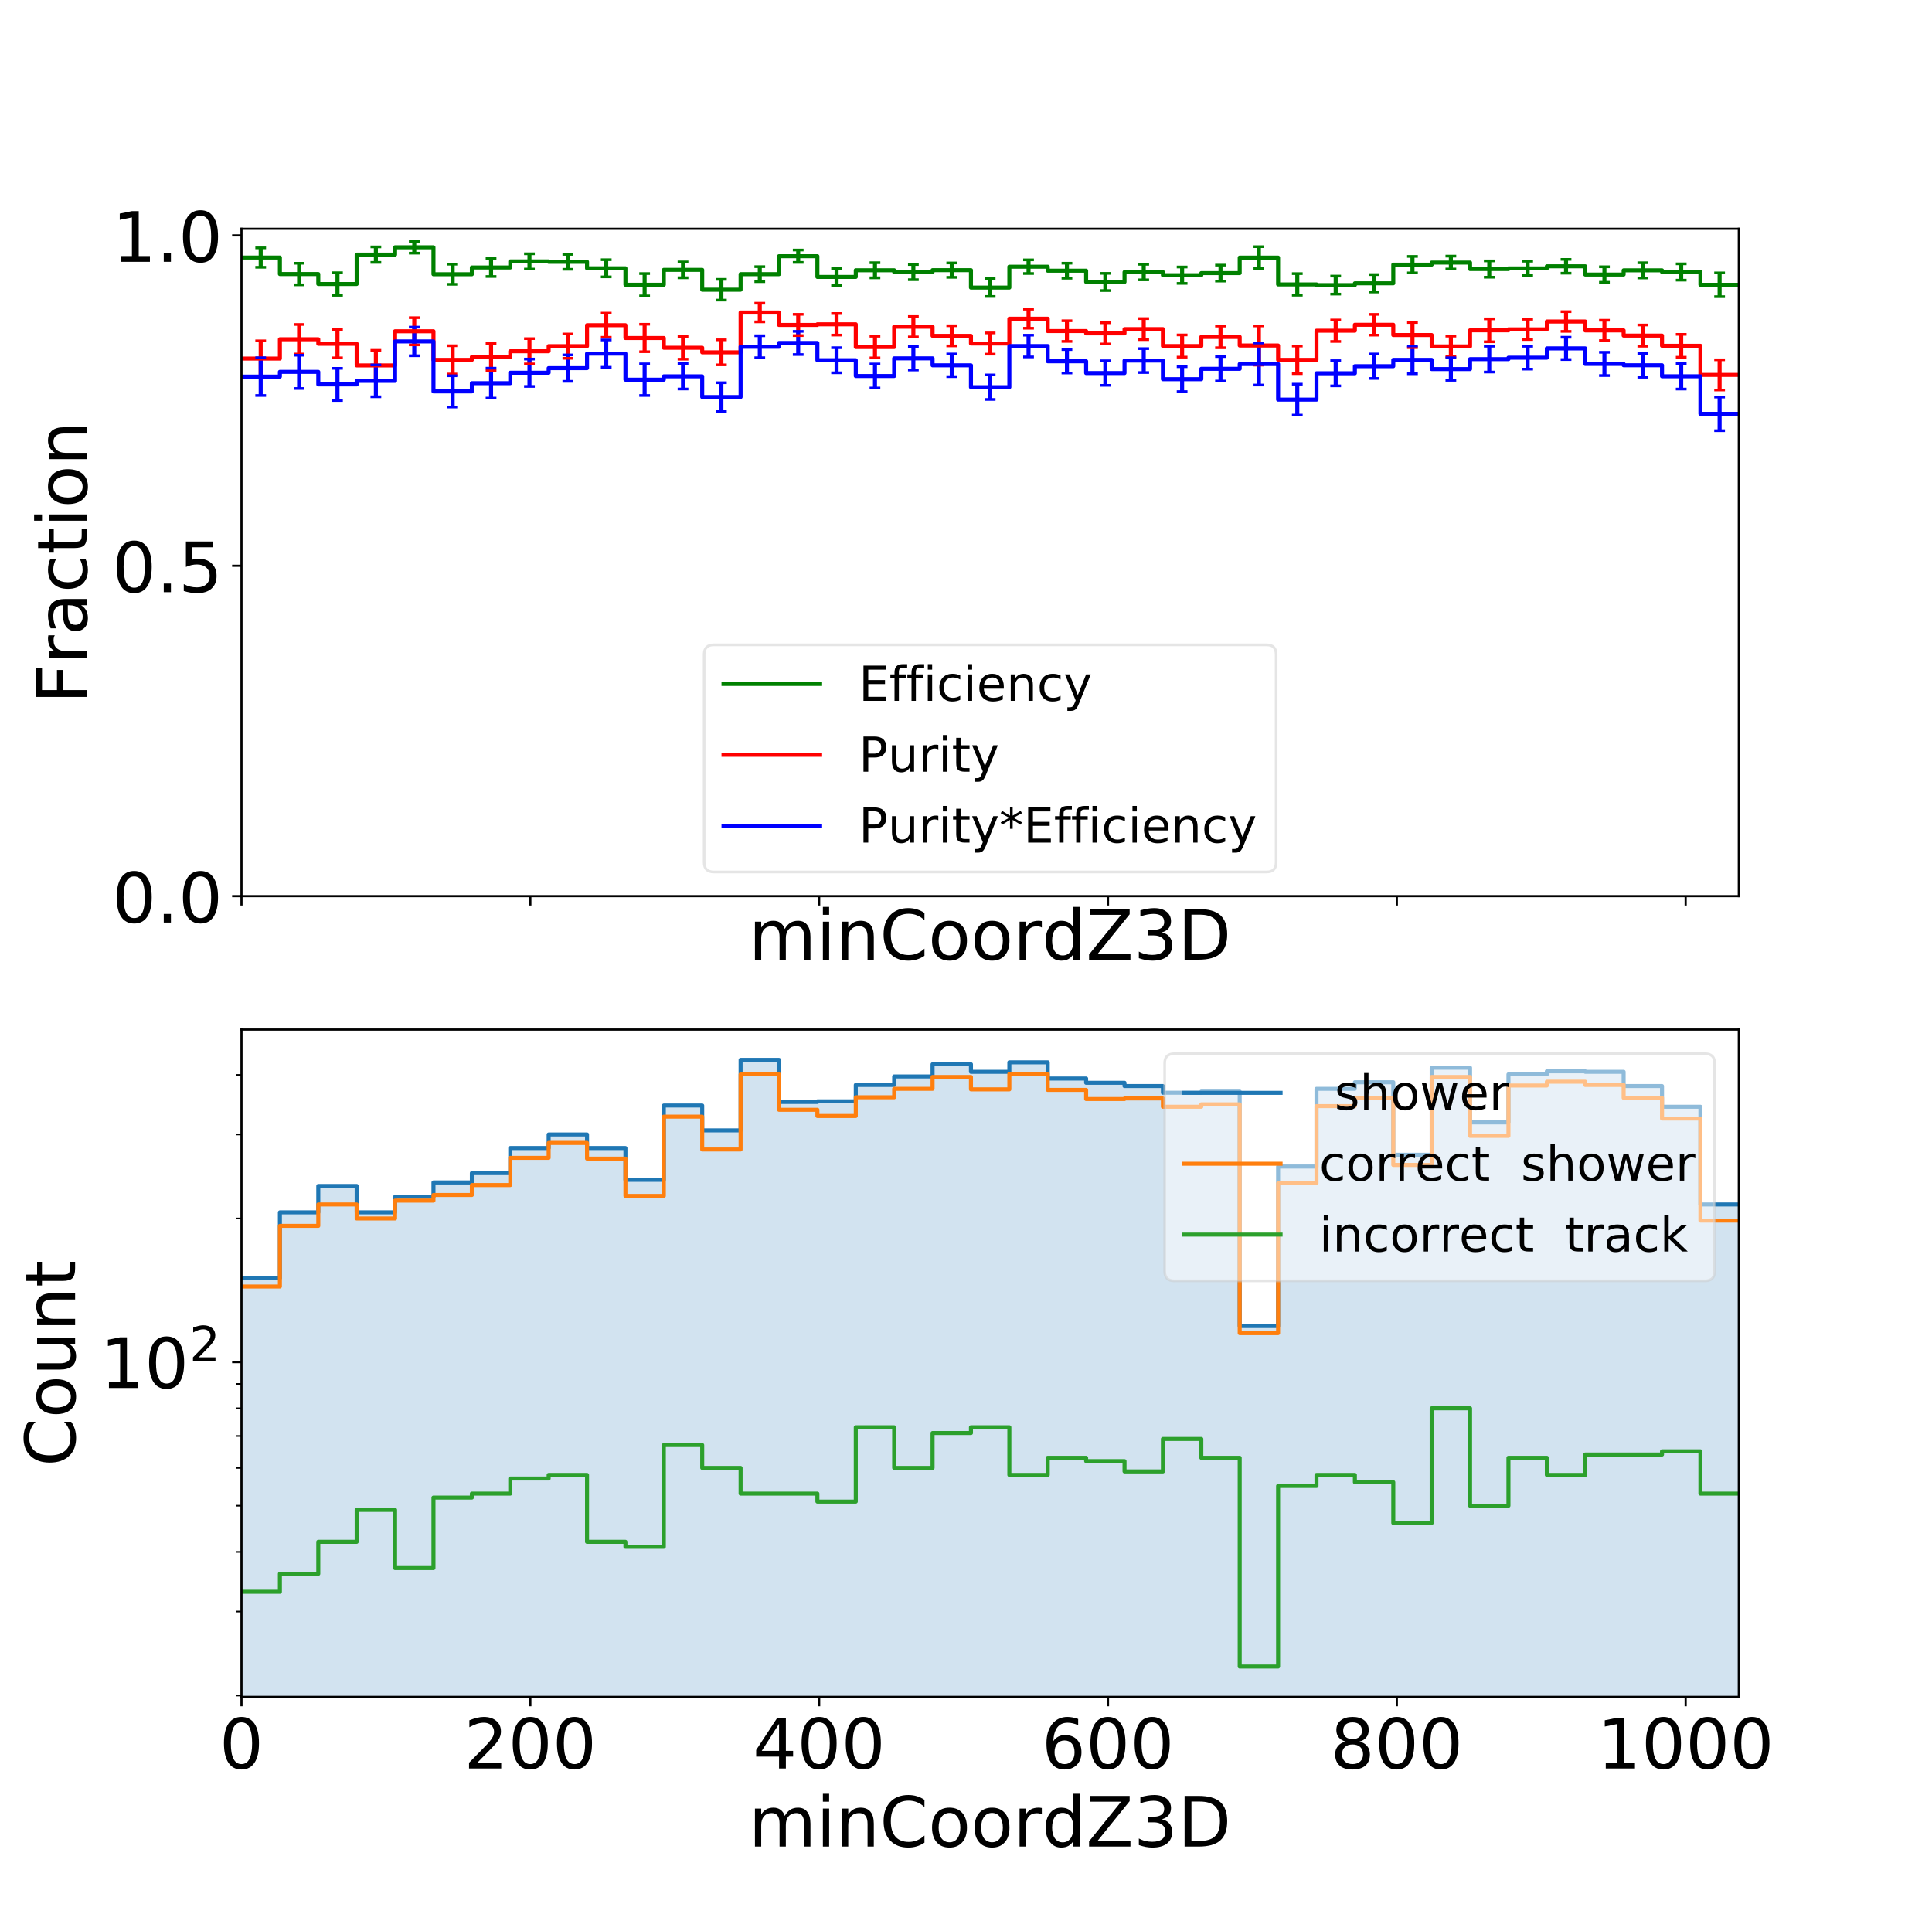 <?xml version="1.0" encoding="utf-8" standalone="no"?>
<!DOCTYPE svg PUBLIC "-//W3C//DTD SVG 1.1//EN"
  "http://www.w3.org/Graphics/SVG/1.1/DTD/svg11.dtd">
<!-- Created with matplotlib (https://matplotlib.org/) -->
<svg height="710.64pt" version="1.1" viewBox="0 0 720 710.64" width="720pt" xmlns="http://www.w3.org/2000/svg" xmlns:xlink="http://www.w3.org/1999/xlink">
 <defs>
  <style type="text/css">
*{stroke-linecap:butt;stroke-linejoin:round;}
  </style>
 </defs>
 <g id="figure_1">
  <g id="patch_1">
   <path d="M 0 710.64 
L 720 710.64 
L 720 0 
L 0 0 
z
" style="fill:#ffffff;"/>
  </g>
  <g id="axes_1">
   <g id="patch_2">
    <path d="M 90 334.001 
L 648 334.001 
L 648 85.277 
L 90 85.277 
z
" style="fill:#ffffff;"/>
   </g>
   <g id="matplotlib.axis_1">
    <g id="xtick_1">
     <g id="line2d_1">
      <defs>
       <path d="M 0 0 
L 0 3.5 
" id="m4213838fd9" style="stroke:#000000;stroke-width:0.8;"/>
      </defs>
      <g>
       <use style="stroke:#000000;stroke-width:0.8;" x="90" xlink:href="#m4213838fd9" y="334.001"/>
      </g>
     </g>
    </g>
    <g id="xtick_2">
     <g id="line2d_2">
      <g>
       <use style="stroke:#000000;stroke-width:0.8;" x="197.639" xlink:href="#m4213838fd9" y="334.001"/>
      </g>
     </g>
    </g>
    <g id="xtick_3">
     <g id="line2d_3">
      <g>
       <use style="stroke:#000000;stroke-width:0.8;" x="305.278" xlink:href="#m4213838fd9" y="334.001"/>
      </g>
     </g>
    </g>
    <g id="xtick_4">
     <g id="line2d_4">
      <g>
       <use style="stroke:#000000;stroke-width:0.8;" x="412.917" xlink:href="#m4213838fd9" y="334.001"/>
      </g>
     </g>
    </g>
    <g id="xtick_5">
     <g id="line2d_5">
      <g>
       <use style="stroke:#000000;stroke-width:0.8;" x="520.556" xlink:href="#m4213838fd9" y="334.001"/>
      </g>
     </g>
    </g>
    <g id="xtick_6">
     <g id="line2d_6">
      <g>
       <use style="stroke:#000000;stroke-width:0.8;" x="628.194" xlink:href="#m4213838fd9" y="334.001"/>
      </g>
     </g>
    </g>
    <g id="text_1">
     <!-- minCoordZ3D -->
     <defs>
      <path d="M 52 44.188 
Q 55.375 50.25 60.062 53.125 
Q 64.75 56 71.094 56 
Q 79.641 56 84.281 50.016 
Q 88.922 44.047 88.922 33.016 
L 88.922 0 
L 79.891 0 
L 79.891 32.719 
Q 79.891 40.578 77.094 44.375 
Q 74.312 48.188 68.609 48.188 
Q 61.625 48.188 57.562 43.547 
Q 53.516 38.922 53.516 30.906 
L 53.516 0 
L 44.484 0 
L 44.484 32.719 
Q 44.484 40.625 41.703 44.406 
Q 38.922 48.188 33.109 48.188 
Q 26.219 48.188 22.156 43.531 
Q 18.109 38.875 18.109 30.906 
L 18.109 0 
L 9.078 0 
L 9.078 54.688 
L 18.109 54.688 
L 18.109 46.188 
Q 21.188 51.219 25.484 53.609 
Q 29.781 56 35.688 56 
Q 41.656 56 45.828 52.969 
Q 50 49.953 52 44.188 
z
" id="DejaVuSans-109"/>
      <path d="M 9.422 54.688 
L 18.406 54.688 
L 18.406 0 
L 9.422 0 
z
M 9.422 75.984 
L 18.406 75.984 
L 18.406 64.594 
L 9.422 64.594 
z
" id="DejaVuSans-105"/>
      <path d="M 54.891 33.016 
L 54.891 0 
L 45.906 0 
L 45.906 32.719 
Q 45.906 40.484 42.875 44.328 
Q 39.844 48.188 33.797 48.188 
Q 26.516 48.188 22.312 43.547 
Q 18.109 38.922 18.109 30.906 
L 18.109 0 
L 9.078 0 
L 9.078 54.688 
L 18.109 54.688 
L 18.109 46.188 
Q 21.344 51.125 25.703 53.562 
Q 30.078 56 35.797 56 
Q 45.219 56 50.047 50.172 
Q 54.891 44.344 54.891 33.016 
z
" id="DejaVuSans-110"/>
      <path d="M 64.406 67.281 
L 64.406 56.891 
Q 59.422 61.531 53.781 63.812 
Q 48.141 66.109 41.797 66.109 
Q 29.297 66.109 22.656 58.469 
Q 16.016 50.828 16.016 36.375 
Q 16.016 21.969 22.656 14.328 
Q 29.297 6.688 41.797 6.688 
Q 48.141 6.688 53.781 8.984 
Q 59.422 11.281 64.406 15.922 
L 64.406 5.609 
Q 59.234 2.094 53.438 0.328 
Q 47.656 -1.422 41.219 -1.422 
Q 24.656 -1.422 15.125 8.703 
Q 5.609 18.844 5.609 36.375 
Q 5.609 53.953 15.125 64.078 
Q 24.656 74.219 41.219 74.219 
Q 47.75 74.219 53.531 72.484 
Q 59.328 70.75 64.406 67.281 
z
" id="DejaVuSans-67"/>
      <path d="M 30.609 48.391 
Q 23.391 48.391 19.188 42.75 
Q 14.984 37.109 14.984 27.297 
Q 14.984 17.484 19.156 11.844 
Q 23.344 6.203 30.609 6.203 
Q 37.797 6.203 41.984 11.859 
Q 46.188 17.531 46.188 27.297 
Q 46.188 37.016 41.984 42.703 
Q 37.797 48.391 30.609 48.391 
z
M 30.609 56 
Q 42.328 56 49.016 48.375 
Q 55.719 40.766 55.719 27.297 
Q 55.719 13.875 49.016 6.219 
Q 42.328 -1.422 30.609 -1.422 
Q 18.844 -1.422 12.172 6.219 
Q 5.516 13.875 5.516 27.297 
Q 5.516 40.766 12.172 48.375 
Q 18.844 56 30.609 56 
z
" id="DejaVuSans-111"/>
      <path d="M 41.109 46.297 
Q 39.594 47.172 37.812 47.578 
Q 36.031 48 33.891 48 
Q 26.266 48 22.188 43.047 
Q 18.109 38.094 18.109 28.812 
L 18.109 0 
L 9.078 0 
L 9.078 54.688 
L 18.109 54.688 
L 18.109 46.188 
Q 20.953 51.172 25.484 53.578 
Q 30.031 56 36.531 56 
Q 37.453 56 38.578 55.875 
Q 39.703 55.766 41.062 55.516 
z
" id="DejaVuSans-114"/>
      <path d="M 45.406 46.391 
L 45.406 75.984 
L 54.391 75.984 
L 54.391 0 
L 45.406 0 
L 45.406 8.203 
Q 42.578 3.328 38.25 0.953 
Q 33.938 -1.422 27.875 -1.422 
Q 17.969 -1.422 11.734 6.484 
Q 5.516 14.406 5.516 27.297 
Q 5.516 40.188 11.734 48.094 
Q 17.969 56 27.875 56 
Q 33.938 56 38.25 53.625 
Q 42.578 51.266 45.406 46.391 
z
M 14.797 27.297 
Q 14.797 17.391 18.875 11.75 
Q 22.953 6.109 30.078 6.109 
Q 37.203 6.109 41.297 11.75 
Q 45.406 17.391 45.406 27.297 
Q 45.406 37.203 41.297 42.844 
Q 37.203 48.484 30.078 48.484 
Q 22.953 48.484 18.875 42.844 
Q 14.797 37.203 14.797 27.297 
z
" id="DejaVuSans-100"/>
      <path d="M 5.609 72.906 
L 62.891 72.906 
L 62.891 65.375 
L 16.797 8.297 
L 64.016 8.297 
L 64.016 0 
L 4.5 0 
L 4.5 7.516 
L 50.594 64.594 
L 5.609 64.594 
z
" id="DejaVuSans-90"/>
      <path d="M 40.578 39.312 
Q 47.656 37.797 51.625 33 
Q 55.609 28.219 55.609 21.188 
Q 55.609 10.406 48.188 4.484 
Q 40.766 -1.422 27.094 -1.422 
Q 22.516 -1.422 17.656 -0.516 
Q 12.797 0.391 7.625 2.203 
L 7.625 11.719 
Q 11.719 9.328 16.594 8.109 
Q 21.484 6.891 26.812 6.891 
Q 36.078 6.891 40.938 10.547 
Q 45.797 14.203 45.797 21.188 
Q 45.797 27.641 41.281 31.266 
Q 36.766 34.906 28.719 34.906 
L 20.219 34.906 
L 20.219 43.016 
L 29.109 43.016 
Q 36.375 43.016 40.234 45.922 
Q 44.094 48.828 44.094 54.297 
Q 44.094 59.906 40.109 62.906 
Q 36.141 65.922 28.719 65.922 
Q 24.656 65.922 20.016 65.031 
Q 15.375 64.156 9.812 62.312 
L 9.812 71.094 
Q 15.438 72.656 20.344 73.438 
Q 25.25 74.219 29.594 74.219 
Q 40.828 74.219 47.359 69.109 
Q 53.906 64.016 53.906 55.328 
Q 53.906 49.266 50.438 45.094 
Q 46.969 40.922 40.578 39.312 
z
" id="DejaVuSans-51"/>
      <path d="M 19.672 64.797 
L 19.672 8.109 
L 31.594 8.109 
Q 46.688 8.109 53.688 14.938 
Q 60.688 21.781 60.688 36.531 
Q 60.688 51.172 53.688 57.984 
Q 46.688 64.797 31.594 64.797 
z
M 9.812 72.906 
L 30.078 72.906 
Q 51.266 72.906 61.172 64.094 
Q 71.094 55.281 71.094 36.531 
Q 71.094 17.672 61.125 8.828 
Q 51.172 0 30.078 0 
L 9.812 0 
z
" id="DejaVuSans-68"/>
     </defs>
     <g transform="translate(278.997 357.696)scale(0.259 -0.259)">
      <use xlink:href="#DejaVuSans-109"/>
      <use x="97.412" xlink:href="#DejaVuSans-105"/>
      <use x="125.195" xlink:href="#DejaVuSans-110"/>
      <use x="188.574" xlink:href="#DejaVuSans-67"/>
      <use x="258.398" xlink:href="#DejaVuSans-111"/>
      <use x="319.58" xlink:href="#DejaVuSans-111"/>
      <use x="380.762" xlink:href="#DejaVuSans-114"/>
      <use x="421.859" xlink:href="#DejaVuSans-100"/>
      <use x="485.336" xlink:href="#DejaVuSans-90"/>
      <use x="553.842" xlink:href="#DejaVuSans-51"/>
      <use x="617.465" xlink:href="#DejaVuSans-68"/>
     </g>
    </g>
   </g>
   <g id="matplotlib.axis_2">
    <g id="ytick_1">
     <g id="line2d_7">
      <defs>
       <path d="M 0 0 
L -3.5 0 
" id="mb9e4ac2712" style="stroke:#000000;stroke-width:0.8;"/>
      </defs>
      <g>
       <use style="stroke:#000000;stroke-width:0.8;" x="90" xlink:href="#mb9e4ac2712" y="334.001"/>
      </g>
     </g>
     <g id="text_2">
      <!-- 0.0 -->
      <defs>
       <path d="M 31.781 66.406 
Q 24.172 66.406 20.328 58.906 
Q 16.5 51.422 16.5 36.375 
Q 16.5 21.391 20.328 13.891 
Q 24.172 6.391 31.781 6.391 
Q 39.453 6.391 43.281 13.891 
Q 47.125 21.391 47.125 36.375 
Q 47.125 51.422 43.281 58.906 
Q 39.453 66.406 31.781 66.406 
z
M 31.781 74.219 
Q 44.047 74.219 50.516 64.516 
Q 56.984 54.828 56.984 36.375 
Q 56.984 17.969 50.516 8.266 
Q 44.047 -1.422 31.781 -1.422 
Q 19.531 -1.422 13.062 8.266 
Q 6.594 17.969 6.594 36.375 
Q 6.594 54.828 13.062 64.516 
Q 19.531 74.219 31.781 74.219 
z
" id="DejaVuSans-48"/>
       <path d="M 10.688 12.406 
L 21 12.406 
L 21 0 
L 10.688 0 
z
" id="DejaVuSans-46"/>
      </defs>
      <g transform="translate(41.779 343.848)scale(0.259 -0.259)">
       <use xlink:href="#DejaVuSans-48"/>
       <use x="63.623" xlink:href="#DejaVuSans-46"/>
       <use x="95.41" xlink:href="#DejaVuSans-48"/>
      </g>
     </g>
    </g>
    <g id="ytick_2">
     <g id="line2d_8">
      <g>
       <use style="stroke:#000000;stroke-width:0.8;" x="90" xlink:href="#mb9e4ac2712" y="210.87"/>
      </g>
     </g>
     <g id="text_3">
      <!-- 0.5 -->
      <defs>
       <path d="M 10.797 72.906 
L 49.516 72.906 
L 49.516 64.594 
L 19.828 64.594 
L 19.828 46.734 
Q 21.969 47.469 24.109 47.828 
Q 26.266 48.188 28.422 48.188 
Q 40.625 48.188 47.75 41.5 
Q 54.891 34.812 54.891 23.391 
Q 54.891 11.625 47.562 5.094 
Q 40.234 -1.422 26.906 -1.422 
Q 22.312 -1.422 17.547 -0.641 
Q 12.797 0.141 7.719 1.703 
L 7.719 11.625 
Q 12.109 9.234 16.797 8.062 
Q 21.484 6.891 26.703 6.891 
Q 35.156 6.891 40.078 11.328 
Q 45.016 15.766 45.016 23.391 
Q 45.016 31 40.078 35.438 
Q 35.156 39.891 26.703 39.891 
Q 22.75 39.891 18.812 39.016 
Q 14.891 38.141 10.797 36.281 
z
" id="DejaVuSans-53"/>
      </defs>
      <g transform="translate(41.779 220.718)scale(0.259 -0.259)">
       <use xlink:href="#DejaVuSans-48"/>
       <use x="63.623" xlink:href="#DejaVuSans-46"/>
       <use x="95.41" xlink:href="#DejaVuSans-53"/>
      </g>
     </g>
    </g>
    <g id="ytick_3">
     <g id="line2d_9">
      <g>
       <use style="stroke:#000000;stroke-width:0.8;" x="90" xlink:href="#mb9e4ac2712" y="87.739"/>
      </g>
     </g>
     <g id="text_4">
      <!-- 1.0 -->
      <defs>
       <path d="M 12.406 8.297 
L 28.516 8.297 
L 28.516 63.922 
L 10.984 60.406 
L 10.984 69.391 
L 28.422 72.906 
L 38.281 72.906 
L 38.281 8.297 
L 54.391 8.297 
L 54.391 0 
L 12.406 0 
z
" id="DejaVuSans-49"/>
      </defs>
      <g transform="translate(41.779 97.587)scale(0.259 -0.259)">
       <use xlink:href="#DejaVuSans-49"/>
       <use x="63.623" xlink:href="#DejaVuSans-46"/>
       <use x="95.41" xlink:href="#DejaVuSans-48"/>
      </g>
     </g>
    </g>
    <g id="text_5">
     <!-- Fraction -->
     <defs>
      <path d="M 9.812 72.906 
L 51.703 72.906 
L 51.703 64.594 
L 19.672 64.594 
L 19.672 43.109 
L 48.578 43.109 
L 48.578 34.812 
L 19.672 34.812 
L 19.672 0 
L 9.812 0 
z
" id="DejaVuSans-70"/>
      <path d="M 34.281 27.484 
Q 23.391 27.484 19.188 25 
Q 14.984 22.516 14.984 16.5 
Q 14.984 11.719 18.141 8.906 
Q 21.297 6.109 26.703 6.109 
Q 34.188 6.109 38.703 11.406 
Q 43.219 16.703 43.219 25.484 
L 43.219 27.484 
z
M 52.203 31.203 
L 52.203 0 
L 43.219 0 
L 43.219 8.297 
Q 40.141 3.328 35.547 0.953 
Q 30.953 -1.422 24.312 -1.422 
Q 15.922 -1.422 10.953 3.297 
Q 6 8.016 6 15.922 
Q 6 25.141 12.172 29.828 
Q 18.359 34.516 30.609 34.516 
L 43.219 34.516 
L 43.219 35.406 
Q 43.219 41.609 39.141 45 
Q 35.062 48.391 27.688 48.391 
Q 23 48.391 18.547 47.266 
Q 14.109 46.141 10.016 43.891 
L 10.016 52.203 
Q 14.938 54.109 19.578 55.047 
Q 24.219 56 28.609 56 
Q 40.484 56 46.344 49.844 
Q 52.203 43.703 52.203 31.203 
z
" id="DejaVuSans-97"/>
      <path d="M 48.781 52.594 
L 48.781 44.188 
Q 44.969 46.297 41.141 47.344 
Q 37.312 48.391 33.406 48.391 
Q 24.656 48.391 19.812 42.844 
Q 14.984 37.312 14.984 27.297 
Q 14.984 17.281 19.812 11.734 
Q 24.656 6.203 33.406 6.203 
Q 37.312 6.203 41.141 7.25 
Q 44.969 8.297 48.781 10.406 
L 48.781 2.094 
Q 45.016 0.344 40.984 -0.531 
Q 36.969 -1.422 32.422 -1.422 
Q 20.062 -1.422 12.781 6.344 
Q 5.516 14.109 5.516 27.297 
Q 5.516 40.672 12.859 48.328 
Q 20.219 56 33.016 56 
Q 37.156 56 41.109 55.141 
Q 45.062 54.297 48.781 52.594 
z
" id="DejaVuSans-99"/>
      <path d="M 18.312 70.219 
L 18.312 54.688 
L 36.812 54.688 
L 36.812 47.703 
L 18.312 47.703 
L 18.312 18.016 
Q 18.312 11.328 20.141 9.422 
Q 21.969 7.516 27.594 7.516 
L 36.812 7.516 
L 36.812 0 
L 27.594 0 
Q 17.188 0 13.234 3.875 
Q 9.281 7.766 9.281 18.016 
L 9.281 47.703 
L 2.688 47.703 
L 2.688 54.688 
L 9.281 54.688 
L 9.281 70.219 
z
" id="DejaVuSans-116"/>
     </defs>
     <g transform="translate(32.389 262.299)rotate(-90)scale(0.259 -0.259)">
      <use xlink:href="#DejaVuSans-70"/>
      <use x="57.41" xlink:href="#DejaVuSans-114"/>
      <use x="98.523" xlink:href="#DejaVuSans-97"/>
      <use x="159.803" xlink:href="#DejaVuSans-99"/>
      <use x="214.783" xlink:href="#DejaVuSans-116"/>
      <use x="253.992" xlink:href="#DejaVuSans-105"/>
      <use x="281.775" xlink:href="#DejaVuSans-111"/>
      <use x="342.957" xlink:href="#DejaVuSans-110"/>
     </g>
    </g>
   </g>
   <g id="LineCollection_1">
    <path clip-path="url(#p36aa2eb303)" d="M 97.154 99.624 
L 97.154 92.382 
" style="fill:none;stroke:#008000;stroke-width:1.5;"/>
    <path clip-path="url(#p36aa2eb303)" d="M 111.462 106.183 
L 111.462 98.127 
" style="fill:none;stroke:#008000;stroke-width:1.5;"/>
    <path clip-path="url(#p36aa2eb303)" d="M 125.769 110.066 
L 125.769 101.659 
" style="fill:none;stroke:#008000;stroke-width:1.5;"/>
    <path clip-path="url(#p36aa2eb303)" d="M 140.077 97.797 
L 140.077 92.027 
" style="fill:none;stroke:#008000;stroke-width:1.5;"/>
    <path clip-path="url(#p36aa2eb303)" d="M 154.385 94.375 
L 154.385 89.978 
" style="fill:none;stroke:#008000;stroke-width:1.5;"/>
    <path clip-path="url(#p36aa2eb303)" d="M 168.692 105.981 
L 168.692 98.469 
" style="fill:none;stroke:#008000;stroke-width:1.5;"/>
    <path clip-path="url(#p36aa2eb303)" d="M 183 103.059 
L 183 96.348 
" style="fill:none;stroke:#008000;stroke-width:1.5;"/>
    <path clip-path="url(#p36aa2eb303)" d="M 197.308 100.308 
L 197.308 94.59 
" style="fill:none;stroke:#008000;stroke-width:1.5;"/>
    <path clip-path="url(#p36aa2eb303)" d="M 211.615 100.376 
L 211.615 94.804 
" style="fill:none;stroke:#008000;stroke-width:1.5;"/>
    <path clip-path="url(#p36aa2eb303)" d="M 225.923 103.205 
L 225.923 96.812 
" style="fill:none;stroke:#008000;stroke-width:1.5;"/>
    <path clip-path="url(#p36aa2eb303)" d="M 240.231 110.303 
L 240.231 101.962 
" style="fill:none;stroke:#008000;stroke-width:1.5;"/>
    <path clip-path="url(#p36aa2eb303)" d="M 254.538 103.536 
L 254.538 97.639 
" style="fill:none;stroke:#008000;stroke-width:1.5;"/>
    <path clip-path="url(#p36aa2eb303)" d="M 268.846 111.859 
L 268.846 104.124 
" style="fill:none;stroke:#008000;stroke-width:1.5;"/>
    <path clip-path="url(#p36aa2eb303)" d="M 283.154 104.983 
L 283.154 99.4 
" style="fill:none;stroke:#008000;stroke-width:1.5;"/>
    <path clip-path="url(#p36aa2eb303)" d="M 297.462 97.798 
L 297.462 93.205 
" style="fill:none;stroke:#008000;stroke-width:1.5;"/>
    <path clip-path="url(#p36aa2eb303)" d="M 311.769 106.404 
L 311.769 100.033 
" style="fill:none;stroke:#008000;stroke-width:1.5;"/>
    <path clip-path="url(#p36aa2eb303)" d="M 326.077 103.555 
L 326.077 97.914 
" style="fill:none;stroke:#008000;stroke-width:1.5;"/>
    <path clip-path="url(#p36aa2eb303)" d="M 340.385 104.252 
L 340.385 98.59 
" style="fill:none;stroke:#008000;stroke-width:1.5;"/>
    <path clip-path="url(#p36aa2eb303)" d="M 354.692 103.381 
L 354.692 98.021 
" style="fill:none;stroke:#008000;stroke-width:1.5;"/>
    <path clip-path="url(#p36aa2eb303)" d="M 369 110.494 
L 369 103.9 
" style="fill:none;stroke:#008000;stroke-width:1.5;"/>
    <path clip-path="url(#p36aa2eb303)" d="M 383.308 101.949 
L 383.308 96.872 
" style="fill:none;stroke:#008000;stroke-width:1.5;"/>
    <path clip-path="url(#p36aa2eb303)" d="M 397.615 103.692 
L 397.615 98.105 
" style="fill:none;stroke:#008000;stroke-width:1.5;"/>
    <path clip-path="url(#p36aa2eb303)" d="M 411.923 108.313 
L 411.923 101.887 
" style="fill:none;stroke:#008000;stroke-width:1.5;"/>
    <path clip-path="url(#p36aa2eb303)" d="M 426.231 104.318 
L 426.231 98.523 
" style="fill:none;stroke:#008000;stroke-width:1.5;"/>
    <path clip-path="url(#p36aa2eb303)" d="M 440.538 105.642 
L 440.538 99.523 
" style="fill:none;stroke:#008000;stroke-width:1.5;"/>
    <path clip-path="url(#p36aa2eb303)" d="M 454.846 104.766 
L 454.846 98.819 
" style="fill:none;stroke:#008000;stroke-width:1.5;"/>
    <path clip-path="url(#p36aa2eb303)" d="M 469.154 100.086 
L 469.154 91.948 
" style="fill:none;stroke:#008000;stroke-width:1.5;"/>
    <path clip-path="url(#p36aa2eb303)" d="M 483.462 110.043 
L 483.462 101.99 
" style="fill:none;stroke:#008000;stroke-width:1.5;"/>
    <path clip-path="url(#p36aa2eb303)" d="M 497.769 109.635 
L 497.769 102.916 
" style="fill:none;stroke:#008000;stroke-width:1.5;"/>
    <path clip-path="url(#p36aa2eb303)" d="M 512.077 108.854 
L 512.077 102.352 
" style="fill:none;stroke:#008000;stroke-width:1.5;"/>
    <path clip-path="url(#p36aa2eb303)" d="M 526.385 101.716 
L 526.385 95.572 
" style="fill:none;stroke:#008000;stroke-width:1.5;"/>
    <path clip-path="url(#p36aa2eb303)" d="M 540.692 100.281 
L 540.692 95.472 
" style="fill:none;stroke:#008000;stroke-width:1.5;"/>
    <path clip-path="url(#p36aa2eb303)" d="M 555 103.325 
L 555 97.251 
" style="fill:none;stroke:#008000;stroke-width:1.5;"/>
    <path clip-path="url(#p36aa2eb303)" d="M 569.308 102.733 
L 569.308 97.372 
" style="fill:none;stroke:#008000;stroke-width:1.5;"/>
    <path clip-path="url(#p36aa2eb303)" d="M 583.615 101.842 
L 583.615 96.686 
" style="fill:none;stroke:#008000;stroke-width:1.5;"/>
    <path clip-path="url(#p36aa2eb303)" d="M 597.923 105.218 
L 597.923 99.447 
" style="fill:none;stroke:#008000;stroke-width:1.5;"/>
    <path clip-path="url(#p36aa2eb303)" d="M 612.231 103.601 
L 612.231 97.937 
" style="fill:none;stroke:#008000;stroke-width:1.5;"/>
    <path clip-path="url(#p36aa2eb303)" d="M 626.538 104.422 
L 626.538 98.339 
" style="fill:none;stroke:#008000;stroke-width:1.5;"/>
    <path clip-path="url(#p36aa2eb303)" d="M 640.846 110.579 
L 640.846 101.724 
" style="fill:none;stroke:#008000;stroke-width:1.5;"/>
   </g>
   <g id="LineCollection_2">
    <path clip-path="url(#p36aa2eb303)" d="M 97.154 140.264 
L 97.154 127.041 
" style="fill:none;stroke:#ff0000;stroke-width:1.5;"/>
    <path clip-path="url(#p36aa2eb303)" d="M 111.462 131.963 
L 111.462 120.942 
" style="fill:none;stroke:#ff0000;stroke-width:1.5;"/>
    <path clip-path="url(#p36aa2eb303)" d="M 125.769 133.388 
L 125.769 122.896 
" style="fill:none;stroke:#ff0000;stroke-width:1.5;"/>
    <path clip-path="url(#p36aa2eb303)" d="M 140.077 141.824 
L 140.077 130.577 
" style="fill:none;stroke:#ff0000;stroke-width:1.5;"/>
    <path clip-path="url(#p36aa2eb303)" d="M 154.385 128.542 
L 154.385 118.4 
" style="fill:none;stroke:#ff0000;stroke-width:1.5;"/>
    <path clip-path="url(#p36aa2eb303)" d="M 168.692 139.411 
L 168.692 128.862 
" style="fill:none;stroke:#ff0000;stroke-width:1.5;"/>
    <path clip-path="url(#p36aa2eb303)" d="M 183 138.157 
L 183 127.96 
" style="fill:none;stroke:#ff0000;stroke-width:1.5;"/>
    <path clip-path="url(#p36aa2eb303)" d="M 197.308 135.641 
L 197.308 126.218 
" style="fill:none;stroke:#ff0000;stroke-width:1.5;"/>
    <path clip-path="url(#p36aa2eb303)" d="M 211.615 133.548 
L 211.615 124.492 
" style="fill:none;stroke:#ff0000;stroke-width:1.5;"/>
    <path clip-path="url(#p36aa2eb303)" d="M 225.923 125.713 
L 225.923 116.711 
" style="fill:none;stroke:#ff0000;stroke-width:1.5;"/>
    <path clip-path="url(#p36aa2eb303)" d="M 240.231 131.099 
L 240.231 120.87 
" style="fill:none;stroke:#ff0000;stroke-width:1.5;"/>
    <path clip-path="url(#p36aa2eb303)" d="M 254.538 133.883 
L 254.538 125.349 
" style="fill:none;stroke:#ff0000;stroke-width:1.5;"/>
    <path clip-path="url(#p36aa2eb303)" d="M 268.846 135.987 
L 268.846 126.664 
" style="fill:none;stroke:#ff0000;stroke-width:1.5;"/>
    <path clip-path="url(#p36aa2eb303)" d="M 283.154 119.966 
L 283.154 113.009 
" style="fill:none;stroke:#ff0000;stroke-width:1.5;"/>
    <path clip-path="url(#p36aa2eb303)" d="M 297.462 125.083 
L 297.462 117.157 
" style="fill:none;stroke:#ff0000;stroke-width:1.5;"/>
    <path clip-path="url(#p36aa2eb303)" d="M 311.769 124.903 
L 311.769 116.852 
" style="fill:none;stroke:#ff0000;stroke-width:1.5;"/>
    <path clip-path="url(#p36aa2eb303)" d="M 326.077 133.395 
L 326.077 125.311 
" style="fill:none;stroke:#ff0000;stroke-width:1.5;"/>
    <path clip-path="url(#p36aa2eb303)" d="M 340.385 125.579 
L 340.385 117.991 
" style="fill:none;stroke:#ff0000;stroke-width:1.5;"/>
    <path clip-path="url(#p36aa2eb303)" d="M 354.692 128.932 
L 354.692 121.427 
" style="fill:none;stroke:#ff0000;stroke-width:1.5;"/>
    <path clip-path="url(#p36aa2eb303)" d="M 369 132.004 
L 369 124.09 
" style="fill:none;stroke:#ff0000;stroke-width:1.5;"/>
    <path clip-path="url(#p36aa2eb303)" d="M 383.308 122.341 
L 383.308 115.238 
" style="fill:none;stroke:#ff0000;stroke-width:1.5;"/>
    <path clip-path="url(#p36aa2eb303)" d="M 397.615 127.259 
L 397.615 119.551 
" style="fill:none;stroke:#ff0000;stroke-width:1.5;"/>
    <path clip-path="url(#p36aa2eb303)" d="M 411.923 128.223 
L 411.923 120.31 
" style="fill:none;stroke:#ff0000;stroke-width:1.5;"/>
    <path clip-path="url(#p36aa2eb303)" d="M 426.231 126.577 
L 426.231 118.755 
" style="fill:none;stroke:#ff0000;stroke-width:1.5;"/>
    <path clip-path="url(#p36aa2eb303)" d="M 440.538 133.118 
L 440.538 124.846 
" style="fill:none;stroke:#ff0000;stroke-width:1.5;"/>
    <path clip-path="url(#p36aa2eb303)" d="M 454.846 129.619 
L 454.846 121.54 
" style="fill:none;stroke:#ff0000;stroke-width:1.5;"/>
    <path clip-path="url(#p36aa2eb303)" d="M 469.154 136.094 
L 469.154 121.471 
" style="fill:none;stroke:#ff0000;stroke-width:1.5;"/>
    <path clip-path="url(#p36aa2eb303)" d="M 483.462 139.261 
L 483.462 128.988 
" style="fill:none;stroke:#ff0000;stroke-width:1.5;"/>
    <path clip-path="url(#p36aa2eb303)" d="M 497.769 127.275 
L 497.769 119.265 
" style="fill:none;stroke:#ff0000;stroke-width:1.5;"/>
    <path clip-path="url(#p36aa2eb303)" d="M 512.077 124.919 
L 512.077 117.181 
" style="fill:none;stroke:#ff0000;stroke-width:1.5;"/>
    <path clip-path="url(#p36aa2eb303)" d="M 526.385 129.56 
L 526.385 120.201 
" style="fill:none;stroke:#ff0000;stroke-width:1.5;"/>
    <path clip-path="url(#p36aa2eb303)" d="M 540.692 132.97 
L 540.692 125.286 
" style="fill:none;stroke:#ff0000;stroke-width:1.5;"/>
    <path clip-path="url(#p36aa2eb303)" d="M 555 127.393 
L 555 118.851 
" style="fill:none;stroke:#ff0000;stroke-width:1.5;"/>
    <path clip-path="url(#p36aa2eb303)" d="M 569.308 126.549 
L 569.308 118.973 
" style="fill:none;stroke:#ff0000;stroke-width:1.5;"/>
    <path clip-path="url(#p36aa2eb303)" d="M 583.615 123.505 
L 583.615 116.168 
" style="fill:none;stroke:#ff0000;stroke-width:1.5;"/>
    <path clip-path="url(#p36aa2eb303)" d="M 597.923 126.954 
L 597.923 119.36 
" style="fill:none;stroke:#ff0000;stroke-width:1.5;"/>
    <path clip-path="url(#p36aa2eb303)" d="M 612.231 129.049 
L 612.231 121.125 
" style="fill:none;stroke:#ff0000;stroke-width:1.5;"/>
    <path clip-path="url(#p36aa2eb303)" d="M 626.538 133.155 
L 626.538 124.622 
" style="fill:none;stroke:#ff0000;stroke-width:1.5;"/>
    <path clip-path="url(#p36aa2eb303)" d="M 640.846 145.369 
L 640.846 134.108 
" style="fill:none;stroke:#ff0000;stroke-width:1.5;"/>
   </g>
   <g id="LineCollection_3">
    <path clip-path="url(#p36aa2eb303)" d="M 97.154 147.412 
L 97.154 133.34 
" style="fill:none;stroke:#0000ff;stroke-width:1.5;"/>
    <path clip-path="url(#p36aa2eb303)" d="M 111.462 144.802 
L 111.462 132.402 
" style="fill:none;stroke:#0000ff;stroke-width:1.5;"/>
    <path clip-path="url(#p36aa2eb303)" d="M 125.769 149.289 
L 125.769 137.294 
" style="fill:none;stroke:#0000ff;stroke-width:1.5;"/>
    <path clip-path="url(#p36aa2eb303)" d="M 140.077 147.893 
L 140.077 136.031 
" style="fill:none;stroke:#0000ff;stroke-width:1.5;"/>
    <path clip-path="url(#p36aa2eb303)" d="M 154.385 132.587 
L 154.385 121.942 
" style="fill:none;stroke:#0000ff;stroke-width:1.5;"/>
    <path clip-path="url(#p36aa2eb303)" d="M 168.692 151.719 
L 168.692 140.068 
" style="fill:none;stroke:#0000ff;stroke-width:1.5;"/>
    <path clip-path="url(#p36aa2eb303)" d="M 183 148.391 
L 183 137.25 
" style="fill:none;stroke:#0000ff;stroke-width:1.5;"/>
    <path clip-path="url(#p36aa2eb303)" d="M 197.308 144.039 
L 197.308 133.833 
" style="fill:none;stroke:#0000ff;stroke-width:1.5;"/>
    <path clip-path="url(#p36aa2eb303)" d="M 211.615 142.146 
L 211.615 132.293 
" style="fill:none;stroke:#0000ff;stroke-width:1.5;"/>
    <path clip-path="url(#p36aa2eb303)" d="M 225.923 136.904 
L 225.923 126.722 
" style="fill:none;stroke:#0000ff;stroke-width:1.5;"/>
    <path clip-path="url(#p36aa2eb303)" d="M 240.231 147.421 
L 240.231 135.621 
" style="fill:none;stroke:#0000ff;stroke-width:1.5;"/>
    <path clip-path="url(#p36aa2eb303)" d="M 254.538 145.007 
L 254.538 135.553 
" style="fill:none;stroke:#0000ff;stroke-width:1.5;"/>
    <path clip-path="url(#p36aa2eb303)" d="M 268.846 153.325 
L 268.846 142.661 
" style="fill:none;stroke:#0000ff;stroke-width:1.5;"/>
    <path clip-path="url(#p36aa2eb303)" d="M 283.154 133.352 
L 283.154 125.154 
" style="fill:none;stroke:#0000ff;stroke-width:1.5;"/>
    <path clip-path="url(#p36aa2eb303)" d="M 297.462 132.151 
L 297.462 123.509 
" style="fill:none;stroke:#0000ff;stroke-width:1.5;"/>
    <path clip-path="url(#p36aa2eb303)" d="M 311.769 138.946 
L 311.769 129.601 
" style="fill:none;stroke:#0000ff;stroke-width:1.5;"/>
    <path clip-path="url(#p36aa2eb303)" d="M 326.077 144.641 
L 326.077 135.663 
" style="fill:none;stroke:#0000ff;stroke-width:1.5;"/>
    <path clip-path="url(#p36aa2eb303)" d="M 340.385 137.909 
L 340.385 129.24 
" style="fill:none;stroke:#0000ff;stroke-width:1.5;"/>
    <path clip-path="url(#p36aa2eb303)" d="M 354.692 140.389 
L 354.692 131.951 
" style="fill:none;stroke:#0000ff;stroke-width:1.5;"/>
    <path clip-path="url(#p36aa2eb303)" d="M 369 148.89 
L 369 139.75 
" style="fill:none;stroke:#0000ff;stroke-width:1.5;"/>
    <path clip-path="url(#p36aa2eb303)" d="M 383.308 133.035 
L 383.308 124.944 
" style="fill:none;stroke:#0000ff;stroke-width:1.5;"/>
    <path clip-path="url(#p36aa2eb303)" d="M 397.615 139.019 
L 397.615 130.297 
" style="fill:none;stroke:#0000ff;stroke-width:1.5;"/>
    <path clip-path="url(#p36aa2eb303)" d="M 411.923 143.635 
L 411.923 134.468 
" style="fill:none;stroke:#0000ff;stroke-width:1.5;"/>
    <path clip-path="url(#p36aa2eb303)" d="M 426.231 138.86 
L 426.231 129.954 
" style="fill:none;stroke:#0000ff;stroke-width:1.5;"/>
    <path clip-path="url(#p36aa2eb303)" d="M 440.538 145.986 
L 440.538 136.693 
" style="fill:none;stroke:#0000ff;stroke-width:1.5;"/>
    <path clip-path="url(#p36aa2eb303)" d="M 454.846 142.038 
L 454.846 132.908 
" style="fill:none;stroke:#0000ff;stroke-width:1.5;"/>
    <path clip-path="url(#p36aa2eb303)" d="M 469.154 143.518 
L 469.154 127.844 
" style="fill:none;stroke:#0000ff;stroke-width:1.5;"/>
    <path clip-path="url(#p36aa2eb303)" d="M 483.462 154.729 
L 483.462 143.189 
" style="fill:none;stroke:#0000ff;stroke-width:1.5;"/>
    <path clip-path="url(#p36aa2eb303)" d="M 497.769 143.82 
L 497.769 134.443 
" style="fill:none;stroke:#0000ff;stroke-width:1.5;"/>
    <path clip-path="url(#p36aa2eb303)" d="M 512.077 141.056 
L 512.077 131.939 
" style="fill:none;stroke:#0000ff;stroke-width:1.5;"/>
    <path clip-path="url(#p36aa2eb303)" d="M 526.385 139.318 
L 526.385 128.963 
" style="fill:none;stroke:#0000ff;stroke-width:1.5;"/>
    <path clip-path="url(#p36aa2eb303)" d="M 540.692 141.753 
L 540.692 133.369 
" style="fill:none;stroke:#0000ff;stroke-width:1.5;"/>
    <path clip-path="url(#p36aa2eb303)" d="M 555 138.683 
L 555 129.051 
" style="fill:none;stroke:#0000ff;stroke-width:1.5;"/>
    <path clip-path="url(#p36aa2eb303)" d="M 569.308 137.593 
L 569.308 129.053 
" style="fill:none;stroke:#0000ff;stroke-width:1.5;"/>
    <path clip-path="url(#p36aa2eb303)" d="M 583.615 134.013 
L 583.615 125.705 
" style="fill:none;stroke:#0000ff;stroke-width:1.5;"/>
    <path clip-path="url(#p36aa2eb303)" d="M 597.923 139.995 
L 597.923 131.308 
" style="fill:none;stroke:#0000ff;stroke-width:1.5;"/>
    <path clip-path="url(#p36aa2eb303)" d="M 612.231 140.596 
L 612.231 131.685 
" style="fill:none;stroke:#0000ff;stroke-width:1.5;"/>
    <path clip-path="url(#p36aa2eb303)" d="M 626.538 145.011 
L 626.538 135.49 
" style="fill:none;stroke:#0000ff;stroke-width:1.5;"/>
    <path clip-path="url(#p36aa2eb303)" d="M 640.846 160.535 
L 640.846 147.991 
" style="fill:none;stroke:#0000ff;stroke-width:1.5;"/>
   </g>
   <g id="line2d_10">
    <path clip-path="url(#p36aa2eb303)" d="M 90 96.003 
L 104.308 96.003 
L 104.308 102.155 
L 118.615 102.155 
L 118.615 105.863 
L 132.923 105.863 
L 132.923 94.912 
L 147.231 94.912 
L 147.231 92.177 
L 161.538 92.177 
L 161.538 102.225 
L 175.846 102.225 
L 175.846 99.704 
L 190.154 99.704 
L 190.154 97.449 
L 204.462 97.449 
L 204.462 97.59 
L 218.769 97.59 
L 218.769 100.009 
L 233.077 100.009 
L 233.077 106.132 
L 247.385 106.132 
L 247.385 100.588 
L 261.692 100.588 
L 261.692 107.991 
L 276 107.991 
L 276 102.191 
L 290.308 102.191 
L 290.308 95.501 
L 304.615 95.501 
L 304.615 103.219 
L 318.923 103.219 
L 318.923 100.735 
L 333.231 100.735 
L 333.231 101.421 
L 347.538 101.421 
L 347.538 100.701 
L 361.846 100.701 
L 361.846 107.197 
L 376.154 107.197 
L 376.154 99.411 
L 390.462 99.411 
L 390.462 100.898 
L 404.769 100.898 
L 404.769 105.1 
L 419.077 105.1 
L 419.077 101.421 
L 433.385 101.421 
L 433.385 102.583 
L 447.692 102.583 
L 447.692 101.792 
L 462 101.792 
L 462 96.017 
L 476.308 96.017 
L 476.308 106.017 
L 490.615 106.017 
L 490.615 106.275 
L 504.923 106.275 
L 504.923 105.603 
L 519.231 105.603 
L 519.231 98.644 
L 533.538 98.644 
L 533.538 97.876 
L 547.846 97.876 
L 547.846 100.288 
L 562.154 100.288 
L 562.154 100.052 
L 576.462 100.052 
L 576.462 99.264 
L 590.769 99.264 
L 590.769 102.333 
L 605.077 102.333 
L 605.077 100.769 
L 619.385 100.769 
L 619.385 101.381 
L 633.692 101.381 
L 633.692 106.151 
L 648 106.151 
" style="fill:none;stroke:#008000;stroke-linecap:square;stroke-width:1.5;"/>
   </g>
   <g id="line2d_11">
    <defs>
     <path d="M 2 0 
L -2 -0 
" id="m50970584b7" style="stroke:#008000;"/>
    </defs>
    <g clip-path="url(#p36aa2eb303)">
     <use style="fill:#008000;stroke:#008000;" x="97.154" xlink:href="#m50970584b7" y="99.624"/>
     <use style="fill:#008000;stroke:#008000;" x="111.462" xlink:href="#m50970584b7" y="106.183"/>
     <use style="fill:#008000;stroke:#008000;" x="125.769" xlink:href="#m50970584b7" y="110.066"/>
     <use style="fill:#008000;stroke:#008000;" x="140.077" xlink:href="#m50970584b7" y="97.797"/>
     <use style="fill:#008000;stroke:#008000;" x="154.385" xlink:href="#m50970584b7" y="94.375"/>
     <use style="fill:#008000;stroke:#008000;" x="168.692" xlink:href="#m50970584b7" y="105.981"/>
     <use style="fill:#008000;stroke:#008000;" x="183" xlink:href="#m50970584b7" y="103.059"/>
     <use style="fill:#008000;stroke:#008000;" x="197.308" xlink:href="#m50970584b7" y="100.308"/>
     <use style="fill:#008000;stroke:#008000;" x="211.615" xlink:href="#m50970584b7" y="100.376"/>
     <use style="fill:#008000;stroke:#008000;" x="225.923" xlink:href="#m50970584b7" y="103.205"/>
     <use style="fill:#008000;stroke:#008000;" x="240.231" xlink:href="#m50970584b7" y="110.303"/>
     <use style="fill:#008000;stroke:#008000;" x="254.538" xlink:href="#m50970584b7" y="103.536"/>
     <use style="fill:#008000;stroke:#008000;" x="268.846" xlink:href="#m50970584b7" y="111.859"/>
     <use style="fill:#008000;stroke:#008000;" x="283.154" xlink:href="#m50970584b7" y="104.983"/>
     <use style="fill:#008000;stroke:#008000;" x="297.462" xlink:href="#m50970584b7" y="97.798"/>
     <use style="fill:#008000;stroke:#008000;" x="311.769" xlink:href="#m50970584b7" y="106.404"/>
     <use style="fill:#008000;stroke:#008000;" x="326.077" xlink:href="#m50970584b7" y="103.555"/>
     <use style="fill:#008000;stroke:#008000;" x="340.385" xlink:href="#m50970584b7" y="104.252"/>
     <use style="fill:#008000;stroke:#008000;" x="354.692" xlink:href="#m50970584b7" y="103.381"/>
     <use style="fill:#008000;stroke:#008000;" x="369" xlink:href="#m50970584b7" y="110.494"/>
     <use style="fill:#008000;stroke:#008000;" x="383.308" xlink:href="#m50970584b7" y="101.949"/>
     <use style="fill:#008000;stroke:#008000;" x="397.615" xlink:href="#m50970584b7" y="103.692"/>
     <use style="fill:#008000;stroke:#008000;" x="411.923" xlink:href="#m50970584b7" y="108.313"/>
     <use style="fill:#008000;stroke:#008000;" x="426.231" xlink:href="#m50970584b7" y="104.318"/>
     <use style="fill:#008000;stroke:#008000;" x="440.538" xlink:href="#m50970584b7" y="105.642"/>
     <use style="fill:#008000;stroke:#008000;" x="454.846" xlink:href="#m50970584b7" y="104.766"/>
     <use style="fill:#008000;stroke:#008000;" x="469.154" xlink:href="#m50970584b7" y="100.086"/>
     <use style="fill:#008000;stroke:#008000;" x="483.462" xlink:href="#m50970584b7" y="110.043"/>
     <use style="fill:#008000;stroke:#008000;" x="497.769" xlink:href="#m50970584b7" y="109.635"/>
     <use style="fill:#008000;stroke:#008000;" x="512.077" xlink:href="#m50970584b7" y="108.854"/>
     <use style="fill:#008000;stroke:#008000;" x="526.385" xlink:href="#m50970584b7" y="101.716"/>
     <use style="fill:#008000;stroke:#008000;" x="540.692" xlink:href="#m50970584b7" y="100.281"/>
     <use style="fill:#008000;stroke:#008000;" x="555" xlink:href="#m50970584b7" y="103.325"/>
     <use style="fill:#008000;stroke:#008000;" x="569.308" xlink:href="#m50970584b7" y="102.733"/>
     <use style="fill:#008000;stroke:#008000;" x="583.615" xlink:href="#m50970584b7" y="101.842"/>
     <use style="fill:#008000;stroke:#008000;" x="597.923" xlink:href="#m50970584b7" y="105.218"/>
     <use style="fill:#008000;stroke:#008000;" x="612.231" xlink:href="#m50970584b7" y="103.601"/>
     <use style="fill:#008000;stroke:#008000;" x="626.538" xlink:href="#m50970584b7" y="104.422"/>
     <use style="fill:#008000;stroke:#008000;" x="640.846" xlink:href="#m50970584b7" y="110.579"/>
    </g>
   </g>
   <g id="line2d_12">
    <g clip-path="url(#p36aa2eb303)">
     <use style="fill:#008000;stroke:#008000;" x="97.154" xlink:href="#m50970584b7" y="92.382"/>
     <use style="fill:#008000;stroke:#008000;" x="111.462" xlink:href="#m50970584b7" y="98.127"/>
     <use style="fill:#008000;stroke:#008000;" x="125.769" xlink:href="#m50970584b7" y="101.659"/>
     <use style="fill:#008000;stroke:#008000;" x="140.077" xlink:href="#m50970584b7" y="92.027"/>
     <use style="fill:#008000;stroke:#008000;" x="154.385" xlink:href="#m50970584b7" y="89.978"/>
     <use style="fill:#008000;stroke:#008000;" x="168.692" xlink:href="#m50970584b7" y="98.469"/>
     <use style="fill:#008000;stroke:#008000;" x="183" xlink:href="#m50970584b7" y="96.348"/>
     <use style="fill:#008000;stroke:#008000;" x="197.308" xlink:href="#m50970584b7" y="94.59"/>
     <use style="fill:#008000;stroke:#008000;" x="211.615" xlink:href="#m50970584b7" y="94.804"/>
     <use style="fill:#008000;stroke:#008000;" x="225.923" xlink:href="#m50970584b7" y="96.812"/>
     <use style="fill:#008000;stroke:#008000;" x="240.231" xlink:href="#m50970584b7" y="101.962"/>
     <use style="fill:#008000;stroke:#008000;" x="254.538" xlink:href="#m50970584b7" y="97.639"/>
     <use style="fill:#008000;stroke:#008000;" x="268.846" xlink:href="#m50970584b7" y="104.124"/>
     <use style="fill:#008000;stroke:#008000;" x="283.154" xlink:href="#m50970584b7" y="99.4"/>
     <use style="fill:#008000;stroke:#008000;" x="297.462" xlink:href="#m50970584b7" y="93.205"/>
     <use style="fill:#008000;stroke:#008000;" x="311.769" xlink:href="#m50970584b7" y="100.033"/>
     <use style="fill:#008000;stroke:#008000;" x="326.077" xlink:href="#m50970584b7" y="97.914"/>
     <use style="fill:#008000;stroke:#008000;" x="340.385" xlink:href="#m50970584b7" y="98.59"/>
     <use style="fill:#008000;stroke:#008000;" x="354.692" xlink:href="#m50970584b7" y="98.021"/>
     <use style="fill:#008000;stroke:#008000;" x="369" xlink:href="#m50970584b7" y="103.9"/>
     <use style="fill:#008000;stroke:#008000;" x="383.308" xlink:href="#m50970584b7" y="96.872"/>
     <use style="fill:#008000;stroke:#008000;" x="397.615" xlink:href="#m50970584b7" y="98.105"/>
     <use style="fill:#008000;stroke:#008000;" x="411.923" xlink:href="#m50970584b7" y="101.887"/>
     <use style="fill:#008000;stroke:#008000;" x="426.231" xlink:href="#m50970584b7" y="98.523"/>
     <use style="fill:#008000;stroke:#008000;" x="440.538" xlink:href="#m50970584b7" y="99.523"/>
     <use style="fill:#008000;stroke:#008000;" x="454.846" xlink:href="#m50970584b7" y="98.819"/>
     <use style="fill:#008000;stroke:#008000;" x="469.154" xlink:href="#m50970584b7" y="91.948"/>
     <use style="fill:#008000;stroke:#008000;" x="483.462" xlink:href="#m50970584b7" y="101.99"/>
     <use style="fill:#008000;stroke:#008000;" x="497.769" xlink:href="#m50970584b7" y="102.916"/>
     <use style="fill:#008000;stroke:#008000;" x="512.077" xlink:href="#m50970584b7" y="102.352"/>
     <use style="fill:#008000;stroke:#008000;" x="526.385" xlink:href="#m50970584b7" y="95.572"/>
     <use style="fill:#008000;stroke:#008000;" x="540.692" xlink:href="#m50970584b7" y="95.472"/>
     <use style="fill:#008000;stroke:#008000;" x="555" xlink:href="#m50970584b7" y="97.251"/>
     <use style="fill:#008000;stroke:#008000;" x="569.308" xlink:href="#m50970584b7" y="97.372"/>
     <use style="fill:#008000;stroke:#008000;" x="583.615" xlink:href="#m50970584b7" y="96.686"/>
     <use style="fill:#008000;stroke:#008000;" x="597.923" xlink:href="#m50970584b7" y="99.447"/>
     <use style="fill:#008000;stroke:#008000;" x="612.231" xlink:href="#m50970584b7" y="97.937"/>
     <use style="fill:#008000;stroke:#008000;" x="626.538" xlink:href="#m50970584b7" y="98.339"/>
     <use style="fill:#008000;stroke:#008000;" x="640.846" xlink:href="#m50970584b7" y="101.724"/>
    </g>
   </g>
   <g id="line2d_13">
    <path clip-path="url(#p36aa2eb303)" d="M 90 133.653 
L 104.308 133.653 
L 104.308 126.453 
L 118.615 126.453 
L 118.615 128.142 
L 132.923 128.142 
L 132.923 136.2 
L 147.231 136.2 
L 147.231 123.471 
L 161.538 123.471 
L 161.538 134.136 
L 175.846 134.136 
L 175.846 133.058 
L 190.154 133.058 
L 190.154 130.93 
L 204.462 130.93 
L 204.462 129.02 
L 218.769 129.02 
L 218.769 121.212 
L 233.077 121.212 
L 233.077 125.985 
L 247.385 125.985 
L 247.385 129.616 
L 261.692 129.616 
L 261.692 131.326 
L 276 131.326 
L 276 116.488 
L 290.308 116.488 
L 290.308 121.12 
L 304.615 121.12 
L 304.615 120.877 
L 318.923 120.877 
L 318.923 129.353 
L 333.231 129.353 
L 333.231 121.785 
L 347.538 121.785 
L 347.538 125.18 
L 361.846 125.18 
L 361.846 128.047 
L 376.154 128.047 
L 376.154 118.79 
L 390.462 118.79 
L 390.462 123.405 
L 404.769 123.405 
L 404.769 124.266 
L 419.077 124.266 
L 419.077 122.666 
L 433.385 122.666 
L 433.385 128.982 
L 447.692 128.982 
L 447.692 125.58 
L 462 125.58 
L 462 128.783 
L 476.308 128.783 
L 476.308 134.124 
L 490.615 134.124 
L 490.615 123.27 
L 504.923 123.27 
L 504.923 121.05 
L 519.231 121.05 
L 519.231 124.88 
L 533.538 124.88 
L 533.538 129.128 
L 547.846 129.128 
L 547.846 123.122 
L 562.154 123.122 
L 562.154 122.761 
L 576.462 122.761 
L 576.462 119.836 
L 590.769 119.836 
L 590.769 123.157 
L 605.077 123.157 
L 605.077 125.087 
L 619.385 125.087 
L 619.385 128.888 
L 633.692 128.888 
L 633.692 139.739 
L 648 139.739 
" style="fill:none;stroke:#ff0000;stroke-linecap:square;stroke-width:1.5;"/>
   </g>
   <g id="line2d_14">
    <defs>
     <path d="M 2 0 
L -2 -0 
" id="mb898ff18a6" style="stroke:#ff0000;"/>
    </defs>
    <g clip-path="url(#p36aa2eb303)">
     <use style="fill:#ff0000;stroke:#ff0000;" x="97.154" xlink:href="#mb898ff18a6" y="140.264"/>
     <use style="fill:#ff0000;stroke:#ff0000;" x="111.462" xlink:href="#mb898ff18a6" y="131.963"/>
     <use style="fill:#ff0000;stroke:#ff0000;" x="125.769" xlink:href="#mb898ff18a6" y="133.388"/>
     <use style="fill:#ff0000;stroke:#ff0000;" x="140.077" xlink:href="#mb898ff18a6" y="141.824"/>
     <use style="fill:#ff0000;stroke:#ff0000;" x="154.385" xlink:href="#mb898ff18a6" y="128.542"/>
     <use style="fill:#ff0000;stroke:#ff0000;" x="168.692" xlink:href="#mb898ff18a6" y="139.411"/>
     <use style="fill:#ff0000;stroke:#ff0000;" x="183" xlink:href="#mb898ff18a6" y="138.157"/>
     <use style="fill:#ff0000;stroke:#ff0000;" x="197.308" xlink:href="#mb898ff18a6" y="135.641"/>
     <use style="fill:#ff0000;stroke:#ff0000;" x="211.615" xlink:href="#mb898ff18a6" y="133.548"/>
     <use style="fill:#ff0000;stroke:#ff0000;" x="225.923" xlink:href="#mb898ff18a6" y="125.713"/>
     <use style="fill:#ff0000;stroke:#ff0000;" x="240.231" xlink:href="#mb898ff18a6" y="131.099"/>
     <use style="fill:#ff0000;stroke:#ff0000;" x="254.538" xlink:href="#mb898ff18a6" y="133.883"/>
     <use style="fill:#ff0000;stroke:#ff0000;" x="268.846" xlink:href="#mb898ff18a6" y="135.987"/>
     <use style="fill:#ff0000;stroke:#ff0000;" x="283.154" xlink:href="#mb898ff18a6" y="119.966"/>
     <use style="fill:#ff0000;stroke:#ff0000;" x="297.462" xlink:href="#mb898ff18a6" y="125.083"/>
     <use style="fill:#ff0000;stroke:#ff0000;" x="311.769" xlink:href="#mb898ff18a6" y="124.903"/>
     <use style="fill:#ff0000;stroke:#ff0000;" x="326.077" xlink:href="#mb898ff18a6" y="133.395"/>
     <use style="fill:#ff0000;stroke:#ff0000;" x="340.385" xlink:href="#mb898ff18a6" y="125.579"/>
     <use style="fill:#ff0000;stroke:#ff0000;" x="354.692" xlink:href="#mb898ff18a6" y="128.932"/>
     <use style="fill:#ff0000;stroke:#ff0000;" x="369" xlink:href="#mb898ff18a6" y="132.004"/>
     <use style="fill:#ff0000;stroke:#ff0000;" x="383.308" xlink:href="#mb898ff18a6" y="122.341"/>
     <use style="fill:#ff0000;stroke:#ff0000;" x="397.615" xlink:href="#mb898ff18a6" y="127.259"/>
     <use style="fill:#ff0000;stroke:#ff0000;" x="411.923" xlink:href="#mb898ff18a6" y="128.223"/>
     <use style="fill:#ff0000;stroke:#ff0000;" x="426.231" xlink:href="#mb898ff18a6" y="126.577"/>
     <use style="fill:#ff0000;stroke:#ff0000;" x="440.538" xlink:href="#mb898ff18a6" y="133.118"/>
     <use style="fill:#ff0000;stroke:#ff0000;" x="454.846" xlink:href="#mb898ff18a6" y="129.619"/>
     <use style="fill:#ff0000;stroke:#ff0000;" x="469.154" xlink:href="#mb898ff18a6" y="136.094"/>
     <use style="fill:#ff0000;stroke:#ff0000;" x="483.462" xlink:href="#mb898ff18a6" y="139.261"/>
     <use style="fill:#ff0000;stroke:#ff0000;" x="497.769" xlink:href="#mb898ff18a6" y="127.275"/>
     <use style="fill:#ff0000;stroke:#ff0000;" x="512.077" xlink:href="#mb898ff18a6" y="124.919"/>
     <use style="fill:#ff0000;stroke:#ff0000;" x="526.385" xlink:href="#mb898ff18a6" y="129.56"/>
     <use style="fill:#ff0000;stroke:#ff0000;" x="540.692" xlink:href="#mb898ff18a6" y="132.97"/>
     <use style="fill:#ff0000;stroke:#ff0000;" x="555" xlink:href="#mb898ff18a6" y="127.393"/>
     <use style="fill:#ff0000;stroke:#ff0000;" x="569.308" xlink:href="#mb898ff18a6" y="126.549"/>
     <use style="fill:#ff0000;stroke:#ff0000;" x="583.615" xlink:href="#mb898ff18a6" y="123.505"/>
     <use style="fill:#ff0000;stroke:#ff0000;" x="597.923" xlink:href="#mb898ff18a6" y="126.954"/>
     <use style="fill:#ff0000;stroke:#ff0000;" x="612.231" xlink:href="#mb898ff18a6" y="129.049"/>
     <use style="fill:#ff0000;stroke:#ff0000;" x="626.538" xlink:href="#mb898ff18a6" y="133.155"/>
     <use style="fill:#ff0000;stroke:#ff0000;" x="640.846" xlink:href="#mb898ff18a6" y="145.369"/>
    </g>
   </g>
   <g id="line2d_15">
    <g clip-path="url(#p36aa2eb303)">
     <use style="fill:#ff0000;stroke:#ff0000;" x="97.154" xlink:href="#mb898ff18a6" y="127.041"/>
     <use style="fill:#ff0000;stroke:#ff0000;" x="111.462" xlink:href="#mb898ff18a6" y="120.942"/>
     <use style="fill:#ff0000;stroke:#ff0000;" x="125.769" xlink:href="#mb898ff18a6" y="122.896"/>
     <use style="fill:#ff0000;stroke:#ff0000;" x="140.077" xlink:href="#mb898ff18a6" y="130.577"/>
     <use style="fill:#ff0000;stroke:#ff0000;" x="154.385" xlink:href="#mb898ff18a6" y="118.4"/>
     <use style="fill:#ff0000;stroke:#ff0000;" x="168.692" xlink:href="#mb898ff18a6" y="128.862"/>
     <use style="fill:#ff0000;stroke:#ff0000;" x="183" xlink:href="#mb898ff18a6" y="127.96"/>
     <use style="fill:#ff0000;stroke:#ff0000;" x="197.308" xlink:href="#mb898ff18a6" y="126.218"/>
     <use style="fill:#ff0000;stroke:#ff0000;" x="211.615" xlink:href="#mb898ff18a6" y="124.492"/>
     <use style="fill:#ff0000;stroke:#ff0000;" x="225.923" xlink:href="#mb898ff18a6" y="116.711"/>
     <use style="fill:#ff0000;stroke:#ff0000;" x="240.231" xlink:href="#mb898ff18a6" y="120.87"/>
     <use style="fill:#ff0000;stroke:#ff0000;" x="254.538" xlink:href="#mb898ff18a6" y="125.349"/>
     <use style="fill:#ff0000;stroke:#ff0000;" x="268.846" xlink:href="#mb898ff18a6" y="126.664"/>
     <use style="fill:#ff0000;stroke:#ff0000;" x="283.154" xlink:href="#mb898ff18a6" y="113.009"/>
     <use style="fill:#ff0000;stroke:#ff0000;" x="297.462" xlink:href="#mb898ff18a6" y="117.157"/>
     <use style="fill:#ff0000;stroke:#ff0000;" x="311.769" xlink:href="#mb898ff18a6" y="116.852"/>
     <use style="fill:#ff0000;stroke:#ff0000;" x="326.077" xlink:href="#mb898ff18a6" y="125.311"/>
     <use style="fill:#ff0000;stroke:#ff0000;" x="340.385" xlink:href="#mb898ff18a6" y="117.991"/>
     <use style="fill:#ff0000;stroke:#ff0000;" x="354.692" xlink:href="#mb898ff18a6" y="121.427"/>
     <use style="fill:#ff0000;stroke:#ff0000;" x="369" xlink:href="#mb898ff18a6" y="124.09"/>
     <use style="fill:#ff0000;stroke:#ff0000;" x="383.308" xlink:href="#mb898ff18a6" y="115.238"/>
     <use style="fill:#ff0000;stroke:#ff0000;" x="397.615" xlink:href="#mb898ff18a6" y="119.551"/>
     <use style="fill:#ff0000;stroke:#ff0000;" x="411.923" xlink:href="#mb898ff18a6" y="120.31"/>
     <use style="fill:#ff0000;stroke:#ff0000;" x="426.231" xlink:href="#mb898ff18a6" y="118.755"/>
     <use style="fill:#ff0000;stroke:#ff0000;" x="440.538" xlink:href="#mb898ff18a6" y="124.846"/>
     <use style="fill:#ff0000;stroke:#ff0000;" x="454.846" xlink:href="#mb898ff18a6" y="121.54"/>
     <use style="fill:#ff0000;stroke:#ff0000;" x="469.154" xlink:href="#mb898ff18a6" y="121.471"/>
     <use style="fill:#ff0000;stroke:#ff0000;" x="483.462" xlink:href="#mb898ff18a6" y="128.988"/>
     <use style="fill:#ff0000;stroke:#ff0000;" x="497.769" xlink:href="#mb898ff18a6" y="119.265"/>
     <use style="fill:#ff0000;stroke:#ff0000;" x="512.077" xlink:href="#mb898ff18a6" y="117.181"/>
     <use style="fill:#ff0000;stroke:#ff0000;" x="526.385" xlink:href="#mb898ff18a6" y="120.201"/>
     <use style="fill:#ff0000;stroke:#ff0000;" x="540.692" xlink:href="#mb898ff18a6" y="125.286"/>
     <use style="fill:#ff0000;stroke:#ff0000;" x="555" xlink:href="#mb898ff18a6" y="118.851"/>
     <use style="fill:#ff0000;stroke:#ff0000;" x="569.308" xlink:href="#mb898ff18a6" y="118.973"/>
     <use style="fill:#ff0000;stroke:#ff0000;" x="583.615" xlink:href="#mb898ff18a6" y="116.168"/>
     <use style="fill:#ff0000;stroke:#ff0000;" x="597.923" xlink:href="#mb898ff18a6" y="119.36"/>
     <use style="fill:#ff0000;stroke:#ff0000;" x="612.231" xlink:href="#mb898ff18a6" y="121.125"/>
     <use style="fill:#ff0000;stroke:#ff0000;" x="626.538" xlink:href="#mb898ff18a6" y="124.622"/>
     <use style="fill:#ff0000;stroke:#ff0000;" x="640.846" xlink:href="#mb898ff18a6" y="134.108"/>
    </g>
   </g>
   <g id="line2d_16">
    <path clip-path="url(#p36aa2eb303)" d="M 90 140.376 
L 104.308 140.376 
L 104.308 138.602 
L 118.615 138.602 
L 118.615 143.291 
L 132.923 143.291 
L 132.923 141.962 
L 147.231 141.962 
L 147.231 127.265 
L 161.538 127.265 
L 161.538 145.893 
L 175.846 145.893 
L 175.846 142.821 
L 190.154 142.821 
L 190.154 138.936 
L 204.462 138.936 
L 204.462 137.219 
L 218.769 137.219 
L 218.769 131.813 
L 233.077 131.813 
L 233.077 141.521 
L 247.385 141.521 
L 247.385 140.28 
L 261.692 140.28 
L 261.692 147.993 
L 276 147.993 
L 276 129.253 
L 290.308 129.253 
L 290.308 127.83 
L 304.615 127.83 
L 304.615 134.274 
L 318.923 134.274 
L 318.923 140.152 
L 333.231 140.152 
L 333.231 133.575 
L 347.538 133.575 
L 347.538 136.17 
L 361.846 136.17 
L 361.846 144.32 
L 376.154 144.32 
L 376.154 128.989 
L 390.462 128.989 
L 390.462 134.658 
L 404.769 134.658 
L 404.769 139.052 
L 419.077 139.052 
L 419.077 134.407 
L 433.385 134.407 
L 433.385 141.34 
L 447.692 141.34 
L 447.692 137.473 
L 462 137.473 
L 462 135.681 
L 476.308 135.681 
L 476.308 148.959 
L 490.615 148.959 
L 490.615 139.131 
L 504.923 139.131 
L 504.923 136.497 
L 519.231 136.497 
L 519.231 134.14 
L 533.538 134.14 
L 533.538 137.561 
L 547.846 137.561 
L 547.846 133.867 
L 562.154 133.867 
L 562.154 133.323 
L 576.462 133.323 
L 576.462 129.859 
L 590.769 129.859 
L 590.769 135.651 
L 605.077 135.651 
L 605.077 136.141 
L 619.385 136.141 
L 619.385 140.25 
L 633.692 140.25 
L 633.692 154.263 
L 648 154.263 
" style="fill:none;stroke:#0000ff;stroke-linecap:square;stroke-width:1.5;"/>
   </g>
   <g id="line2d_17">
    <defs>
     <path d="M 2 0 
L -2 -0 
" id="m2267221e11" style="stroke:#0000ff;"/>
    </defs>
    <g clip-path="url(#p36aa2eb303)">
     <use style="fill:#0000ff;stroke:#0000ff;" x="97.154" xlink:href="#m2267221e11" y="147.412"/>
     <use style="fill:#0000ff;stroke:#0000ff;" x="111.462" xlink:href="#m2267221e11" y="144.802"/>
     <use style="fill:#0000ff;stroke:#0000ff;" x="125.769" xlink:href="#m2267221e11" y="149.289"/>
     <use style="fill:#0000ff;stroke:#0000ff;" x="140.077" xlink:href="#m2267221e11" y="147.893"/>
     <use style="fill:#0000ff;stroke:#0000ff;" x="154.385" xlink:href="#m2267221e11" y="132.587"/>
     <use style="fill:#0000ff;stroke:#0000ff;" x="168.692" xlink:href="#m2267221e11" y="151.719"/>
     <use style="fill:#0000ff;stroke:#0000ff;" x="183" xlink:href="#m2267221e11" y="148.391"/>
     <use style="fill:#0000ff;stroke:#0000ff;" x="197.308" xlink:href="#m2267221e11" y="144.039"/>
     <use style="fill:#0000ff;stroke:#0000ff;" x="211.615" xlink:href="#m2267221e11" y="142.146"/>
     <use style="fill:#0000ff;stroke:#0000ff;" x="225.923" xlink:href="#m2267221e11" y="136.904"/>
     <use style="fill:#0000ff;stroke:#0000ff;" x="240.231" xlink:href="#m2267221e11" y="147.421"/>
     <use style="fill:#0000ff;stroke:#0000ff;" x="254.538" xlink:href="#m2267221e11" y="145.007"/>
     <use style="fill:#0000ff;stroke:#0000ff;" x="268.846" xlink:href="#m2267221e11" y="153.325"/>
     <use style="fill:#0000ff;stroke:#0000ff;" x="283.154" xlink:href="#m2267221e11" y="133.352"/>
     <use style="fill:#0000ff;stroke:#0000ff;" x="297.462" xlink:href="#m2267221e11" y="132.151"/>
     <use style="fill:#0000ff;stroke:#0000ff;" x="311.769" xlink:href="#m2267221e11" y="138.946"/>
     <use style="fill:#0000ff;stroke:#0000ff;" x="326.077" xlink:href="#m2267221e11" y="144.641"/>
     <use style="fill:#0000ff;stroke:#0000ff;" x="340.385" xlink:href="#m2267221e11" y="137.909"/>
     <use style="fill:#0000ff;stroke:#0000ff;" x="354.692" xlink:href="#m2267221e11" y="140.389"/>
     <use style="fill:#0000ff;stroke:#0000ff;" x="369" xlink:href="#m2267221e11" y="148.89"/>
     <use style="fill:#0000ff;stroke:#0000ff;" x="383.308" xlink:href="#m2267221e11" y="133.035"/>
     <use style="fill:#0000ff;stroke:#0000ff;" x="397.615" xlink:href="#m2267221e11" y="139.019"/>
     <use style="fill:#0000ff;stroke:#0000ff;" x="411.923" xlink:href="#m2267221e11" y="143.635"/>
     <use style="fill:#0000ff;stroke:#0000ff;" x="426.231" xlink:href="#m2267221e11" y="138.86"/>
     <use style="fill:#0000ff;stroke:#0000ff;" x="440.538" xlink:href="#m2267221e11" y="145.986"/>
     <use style="fill:#0000ff;stroke:#0000ff;" x="454.846" xlink:href="#m2267221e11" y="142.038"/>
     <use style="fill:#0000ff;stroke:#0000ff;" x="469.154" xlink:href="#m2267221e11" y="143.518"/>
     <use style="fill:#0000ff;stroke:#0000ff;" x="483.462" xlink:href="#m2267221e11" y="154.729"/>
     <use style="fill:#0000ff;stroke:#0000ff;" x="497.769" xlink:href="#m2267221e11" y="143.82"/>
     <use style="fill:#0000ff;stroke:#0000ff;" x="512.077" xlink:href="#m2267221e11" y="141.056"/>
     <use style="fill:#0000ff;stroke:#0000ff;" x="526.385" xlink:href="#m2267221e11" y="139.318"/>
     <use style="fill:#0000ff;stroke:#0000ff;" x="540.692" xlink:href="#m2267221e11" y="141.753"/>
     <use style="fill:#0000ff;stroke:#0000ff;" x="555" xlink:href="#m2267221e11" y="138.683"/>
     <use style="fill:#0000ff;stroke:#0000ff;" x="569.308" xlink:href="#m2267221e11" y="137.593"/>
     <use style="fill:#0000ff;stroke:#0000ff;" x="583.615" xlink:href="#m2267221e11" y="134.013"/>
     <use style="fill:#0000ff;stroke:#0000ff;" x="597.923" xlink:href="#m2267221e11" y="139.995"/>
     <use style="fill:#0000ff;stroke:#0000ff;" x="612.231" xlink:href="#m2267221e11" y="140.596"/>
     <use style="fill:#0000ff;stroke:#0000ff;" x="626.538" xlink:href="#m2267221e11" y="145.011"/>
     <use style="fill:#0000ff;stroke:#0000ff;" x="640.846" xlink:href="#m2267221e11" y="160.535"/>
    </g>
   </g>
   <g id="line2d_18">
    <g clip-path="url(#p36aa2eb303)">
     <use style="fill:#0000ff;stroke:#0000ff;" x="97.154" xlink:href="#m2267221e11" y="133.34"/>
     <use style="fill:#0000ff;stroke:#0000ff;" x="111.462" xlink:href="#m2267221e11" y="132.402"/>
     <use style="fill:#0000ff;stroke:#0000ff;" x="125.769" xlink:href="#m2267221e11" y="137.294"/>
     <use style="fill:#0000ff;stroke:#0000ff;" x="140.077" xlink:href="#m2267221e11" y="136.031"/>
     <use style="fill:#0000ff;stroke:#0000ff;" x="154.385" xlink:href="#m2267221e11" y="121.942"/>
     <use style="fill:#0000ff;stroke:#0000ff;" x="168.692" xlink:href="#m2267221e11" y="140.068"/>
     <use style="fill:#0000ff;stroke:#0000ff;" x="183" xlink:href="#m2267221e11" y="137.25"/>
     <use style="fill:#0000ff;stroke:#0000ff;" x="197.308" xlink:href="#m2267221e11" y="133.833"/>
     <use style="fill:#0000ff;stroke:#0000ff;" x="211.615" xlink:href="#m2267221e11" y="132.293"/>
     <use style="fill:#0000ff;stroke:#0000ff;" x="225.923" xlink:href="#m2267221e11" y="126.722"/>
     <use style="fill:#0000ff;stroke:#0000ff;" x="240.231" xlink:href="#m2267221e11" y="135.621"/>
     <use style="fill:#0000ff;stroke:#0000ff;" x="254.538" xlink:href="#m2267221e11" y="135.553"/>
     <use style="fill:#0000ff;stroke:#0000ff;" x="268.846" xlink:href="#m2267221e11" y="142.661"/>
     <use style="fill:#0000ff;stroke:#0000ff;" x="283.154" xlink:href="#m2267221e11" y="125.154"/>
     <use style="fill:#0000ff;stroke:#0000ff;" x="297.462" xlink:href="#m2267221e11" y="123.509"/>
     <use style="fill:#0000ff;stroke:#0000ff;" x="311.769" xlink:href="#m2267221e11" y="129.601"/>
     <use style="fill:#0000ff;stroke:#0000ff;" x="326.077" xlink:href="#m2267221e11" y="135.663"/>
     <use style="fill:#0000ff;stroke:#0000ff;" x="340.385" xlink:href="#m2267221e11" y="129.24"/>
     <use style="fill:#0000ff;stroke:#0000ff;" x="354.692" xlink:href="#m2267221e11" y="131.951"/>
     <use style="fill:#0000ff;stroke:#0000ff;" x="369" xlink:href="#m2267221e11" y="139.75"/>
     <use style="fill:#0000ff;stroke:#0000ff;" x="383.308" xlink:href="#m2267221e11" y="124.944"/>
     <use style="fill:#0000ff;stroke:#0000ff;" x="397.615" xlink:href="#m2267221e11" y="130.297"/>
     <use style="fill:#0000ff;stroke:#0000ff;" x="411.923" xlink:href="#m2267221e11" y="134.468"/>
     <use style="fill:#0000ff;stroke:#0000ff;" x="426.231" xlink:href="#m2267221e11" y="129.954"/>
     <use style="fill:#0000ff;stroke:#0000ff;" x="440.538" xlink:href="#m2267221e11" y="136.693"/>
     <use style="fill:#0000ff;stroke:#0000ff;" x="454.846" xlink:href="#m2267221e11" y="132.908"/>
     <use style="fill:#0000ff;stroke:#0000ff;" x="469.154" xlink:href="#m2267221e11" y="127.844"/>
     <use style="fill:#0000ff;stroke:#0000ff;" x="483.462" xlink:href="#m2267221e11" y="143.189"/>
     <use style="fill:#0000ff;stroke:#0000ff;" x="497.769" xlink:href="#m2267221e11" y="134.443"/>
     <use style="fill:#0000ff;stroke:#0000ff;" x="512.077" xlink:href="#m2267221e11" y="131.939"/>
     <use style="fill:#0000ff;stroke:#0000ff;" x="526.385" xlink:href="#m2267221e11" y="128.963"/>
     <use style="fill:#0000ff;stroke:#0000ff;" x="540.692" xlink:href="#m2267221e11" y="133.369"/>
     <use style="fill:#0000ff;stroke:#0000ff;" x="555" xlink:href="#m2267221e11" y="129.051"/>
     <use style="fill:#0000ff;stroke:#0000ff;" x="569.308" xlink:href="#m2267221e11" y="129.053"/>
     <use style="fill:#0000ff;stroke:#0000ff;" x="583.615" xlink:href="#m2267221e11" y="125.705"/>
     <use style="fill:#0000ff;stroke:#0000ff;" x="597.923" xlink:href="#m2267221e11" y="131.308"/>
     <use style="fill:#0000ff;stroke:#0000ff;" x="612.231" xlink:href="#m2267221e11" y="131.685"/>
     <use style="fill:#0000ff;stroke:#0000ff;" x="626.538" xlink:href="#m2267221e11" y="135.49"/>
     <use style="fill:#0000ff;stroke:#0000ff;" x="640.846" xlink:href="#m2267221e11" y="147.991"/>
    </g>
   </g>
   <g id="patch_3">
    <path d="M 90 334.001 
L 90 85.277 
" style="fill:none;stroke:#000000;stroke-linecap:square;stroke-linejoin:miter;stroke-width:0.8;"/>
   </g>
   <g id="patch_4">
    <path d="M 648 334.001 
L 648 85.277 
" style="fill:none;stroke:#000000;stroke-linecap:square;stroke-linejoin:miter;stroke-width:0.8;"/>
   </g>
   <g id="patch_5">
    <path d="M 90 334.001 
L 648 334.001 
" style="fill:none;stroke:#000000;stroke-linecap:square;stroke-linejoin:miter;stroke-width:0.8;"/>
   </g>
   <g id="patch_6">
    <path d="M 90 85.277 
L 648 85.277 
" style="fill:none;stroke:#000000;stroke-linecap:square;stroke-linejoin:miter;stroke-width:0.8;"/>
   </g>
   <g id="legend_1">
    <g id="patch_7">
     <path d="M 266.026 325.001 
L 471.974 325.001 
Q 475.574 325.001 475.574 321.401 
L 475.574 243.939 
Q 475.574 240.339 471.974 240.339 
L 266.026 240.339 
Q 262.426 240.339 262.426 243.939 
L 262.426 321.401 
Q 262.426 325.001 266.026 325.001 
z
" style="fill:#ffffff;opacity:0.5;stroke:#cccccc;stroke-linejoin:miter;"/>
    </g>
    <g id="line2d_19">
     <path d="M 269.626 254.916 
L 305.626 254.916 
" style="fill:none;stroke:#008000;stroke-linecap:square;stroke-width:1.5;"/>
    </g>
    <g id="line2d_20"/>
    <g id="text_6">
     <!-- Efficiency -->
     <defs>
      <path d="M 9.812 72.906 
L 55.906 72.906 
L 55.906 64.594 
L 19.672 64.594 
L 19.672 43.016 
L 54.391 43.016 
L 54.391 34.719 
L 19.672 34.719 
L 19.672 8.297 
L 56.781 8.297 
L 56.781 0 
L 9.812 0 
z
" id="DejaVuSans-69"/>
      <path d="M 37.109 75.984 
L 37.109 68.5 
L 28.516 68.5 
Q 23.688 68.5 21.797 66.547 
Q 19.922 64.594 19.922 59.516 
L 19.922 54.688 
L 34.719 54.688 
L 34.719 47.703 
L 19.922 47.703 
L 19.922 0 
L 10.891 0 
L 10.891 47.703 
L 2.297 47.703 
L 2.297 54.688 
L 10.891 54.688 
L 10.891 58.5 
Q 10.891 67.625 15.141 71.797 
Q 19.391 75.984 28.609 75.984 
z
" id="DejaVuSans-102"/>
      <path d="M 56.203 29.594 
L 56.203 25.203 
L 14.891 25.203 
Q 15.484 15.922 20.484 11.062 
Q 25.484 6.203 34.422 6.203 
Q 39.594 6.203 44.453 7.469 
Q 49.312 8.734 54.109 11.281 
L 54.109 2.781 
Q 49.266 0.734 44.188 -0.344 
Q 39.109 -1.422 33.891 -1.422 
Q 20.797 -1.422 13.156 6.188 
Q 5.516 13.812 5.516 26.812 
Q 5.516 40.234 12.766 48.109 
Q 20.016 56 32.328 56 
Q 43.359 56 49.781 48.891 
Q 56.203 41.797 56.203 29.594 
z
M 47.219 32.234 
Q 47.125 39.594 43.094 43.984 
Q 39.062 48.391 32.422 48.391 
Q 24.906 48.391 20.391 44.141 
Q 15.875 39.891 15.188 32.172 
z
" id="DejaVuSans-101"/>
      <path d="M 32.172 -5.078 
Q 28.375 -14.844 24.75 -17.812 
Q 21.141 -20.797 15.094 -20.797 
L 7.906 -20.797 
L 7.906 -13.281 
L 13.188 -13.281 
Q 16.891 -13.281 18.938 -11.516 
Q 21 -9.766 23.484 -3.219 
L 25.094 0.875 
L 2.984 54.688 
L 12.5 54.688 
L 29.594 11.922 
L 46.688 54.688 
L 56.203 54.688 
z
" id="DejaVuSans-121"/>
     </defs>
     <g transform="translate(320.026 261.216)scale(0.18 -0.18)">
      <use xlink:href="#DejaVuSans-69"/>
      <use x="63.184" xlink:href="#DejaVuSans-102"/>
      <use x="98.389" xlink:href="#DejaVuSans-102"/>
      <use x="133.594" xlink:href="#DejaVuSans-105"/>
      <use x="161.377" xlink:href="#DejaVuSans-99"/>
      <use x="216.357" xlink:href="#DejaVuSans-105"/>
      <use x="244.141" xlink:href="#DejaVuSans-101"/>
      <use x="305.664" xlink:href="#DejaVuSans-110"/>
      <use x="369.043" xlink:href="#DejaVuSans-99"/>
      <use x="424.023" xlink:href="#DejaVuSans-121"/>
     </g>
    </g>
    <g id="line2d_21">
     <path d="M 269.626 281.337 
L 305.626 281.337 
" style="fill:none;stroke:#ff0000;stroke-linecap:square;stroke-width:1.5;"/>
    </g>
    <g id="line2d_22"/>
    <g id="text_7">
     <!-- Purity -->
     <defs>
      <path d="M 19.672 64.797 
L 19.672 37.406 
L 32.078 37.406 
Q 38.969 37.406 42.719 40.969 
Q 46.484 44.531 46.484 51.125 
Q 46.484 57.672 42.719 61.234 
Q 38.969 64.797 32.078 64.797 
z
M 9.812 72.906 
L 32.078 72.906 
Q 44.344 72.906 50.609 67.359 
Q 56.891 61.812 56.891 51.125 
Q 56.891 40.328 50.609 34.812 
Q 44.344 29.297 32.078 29.297 
L 19.672 29.297 
L 19.672 0 
L 9.812 0 
z
" id="DejaVuSans-80"/>
      <path d="M 8.5 21.578 
L 8.5 54.688 
L 17.484 54.688 
L 17.484 21.922 
Q 17.484 14.156 20.5 10.266 
Q 23.531 6.391 29.594 6.391 
Q 36.859 6.391 41.078 11.031 
Q 45.312 15.672 45.312 23.688 
L 45.312 54.688 
L 54.297 54.688 
L 54.297 0 
L 45.312 0 
L 45.312 8.406 
Q 42.047 3.422 37.719 1 
Q 33.406 -1.422 27.688 -1.422 
Q 18.266 -1.422 13.375 4.438 
Q 8.5 10.297 8.5 21.578 
z
M 31.109 56 
z
" id="DejaVuSans-117"/>
     </defs>
     <g transform="translate(320.026 287.637)scale(0.18 -0.18)">
      <use xlink:href="#DejaVuSans-80"/>
      <use x="60.287" xlink:href="#DejaVuSans-117"/>
      <use x="123.666" xlink:href="#DejaVuSans-114"/>
      <use x="164.779" xlink:href="#DejaVuSans-105"/>
      <use x="192.562" xlink:href="#DejaVuSans-116"/>
      <use x="231.771" xlink:href="#DejaVuSans-121"/>
     </g>
    </g>
    <g id="line2d_23">
     <path d="M 269.626 307.757 
L 305.626 307.757 
" style="fill:none;stroke:#0000ff;stroke-linecap:square;stroke-width:1.5;"/>
    </g>
    <g id="line2d_24"/>
    <g id="text_8">
     <!-- Purity*Efficiency -->
     <defs>
      <path d="M 47.016 60.891 
L 29.5 51.422 
L 47.016 41.891 
L 44.188 37.109 
L 27.781 47.016 
L 27.781 28.609 
L 22.219 28.609 
L 22.219 47.016 
L 5.812 37.109 
L 2.984 41.891 
L 20.516 51.422 
L 2.984 60.891 
L 5.812 65.719 
L 22.219 55.812 
L 22.219 74.219 
L 27.781 74.219 
L 27.781 55.812 
L 44.188 65.719 
z
" id="DejaVuSans-42"/>
     </defs>
     <g transform="translate(320.026 314.057)scale(0.18 -0.18)">
      <use xlink:href="#DejaVuSans-80"/>
      <use x="60.287" xlink:href="#DejaVuSans-117"/>
      <use x="123.666" xlink:href="#DejaVuSans-114"/>
      <use x="164.779" xlink:href="#DejaVuSans-105"/>
      <use x="192.562" xlink:href="#DejaVuSans-116"/>
      <use x="231.771" xlink:href="#DejaVuSans-121"/>
      <use x="290.951" xlink:href="#DejaVuSans-42"/>
      <use x="340.951" xlink:href="#DejaVuSans-69"/>
      <use x="404.135" xlink:href="#DejaVuSans-102"/>
      <use x="439.34" xlink:href="#DejaVuSans-102"/>
      <use x="474.545" xlink:href="#DejaVuSans-105"/>
      <use x="502.328" xlink:href="#DejaVuSans-99"/>
      <use x="557.309" xlink:href="#DejaVuSans-105"/>
      <use x="585.092" xlink:href="#DejaVuSans-101"/>
      <use x="646.615" xlink:href="#DejaVuSans-110"/>
      <use x="709.994" xlink:href="#DejaVuSans-99"/>
      <use x="764.975" xlink:href="#DejaVuSans-121"/>
     </g>
    </g>
   </g>
  </g>
  <g id="axes_2">
   <g id="patch_8">
    <path d="M 90 632.47 
L 648 632.47 
L 648 383.746 
L 90 383.746 
z
" style="fill:#ffffff;"/>
   </g>
   <g id="patch_9">
    <path clip-path="url(#pd856121946)" d="M 90 178661.11 
L 90 476.372 
L 104.308 476.372 
L 104.308 451.876 
L 118.615 451.876 
L 118.615 442.035 
L 132.923 442.035 
L 132.923 451.876 
L 147.231 451.876 
L 147.231 446.1 
L 161.538 446.1 
L 161.538 440.726 
L 175.846 440.726 
L 175.846 437.237 
L 190.154 437.237 
L 190.154 427.902 
L 204.462 427.902 
L 204.462 422.849 
L 218.769 422.849 
L 218.769 427.902 
L 233.077 427.902 
L 233.077 439.759 
L 247.385 439.759 
L 247.385 412.057 
L 261.692 412.057 
L 261.692 421.32 
L 276 421.32 
L 276 395.051 
L 290.308 395.051 
L 290.308 410.726 
L 304.615 410.726 
L 304.615 410.506 
L 318.923 410.506 
L 318.923 404.393 
L 333.231 404.393 
L 333.231 401.217 
L 347.538 401.217 
L 347.538 396.685 
L 361.846 396.685 
L 361.846 399.486 
L 376.154 399.486 
L 376.154 395.954 
L 390.462 395.954 
L 390.462 401.999 
L 404.769 401.999 
L 404.769 403.587 
L 419.077 403.587 
L 419.077 404.8 
L 433.385 404.8 
L 433.385 407.284 
L 447.692 407.284 
L 447.692 406.864 
L 462 406.864 
L 462 494.248 
L 476.308 494.248 
L 476.308 434.795 
L 490.615 434.795 
L 490.615 405.825 
L 504.923 405.825 
L 504.923 403.387 
L 519.231 403.387 
L 519.231 430.415 
L 533.538 430.415 
L 533.538 397.979 
L 547.846 397.979 
L 547.846 418.35 
L 562.154 418.35 
L 562.154 400.443 
L 576.462 400.443 
L 576.462 399.296 
L 590.769 399.296 
L 590.769 399.486 
L 605.077 399.486 
L 605.077 404.8 
L 619.385 404.8 
L 619.385 412.506 
L 633.692 412.506 
L 633.692 448.934 
L 648 448.934 
L 648 178661.11 
z
" style="fill:#1f77b4;opacity:0.2;"/>
   </g>
   <g id="matplotlib.axis_3">
    <g id="xtick_7">
     <g id="line2d_25">
      <g>
       <use style="stroke:#000000;stroke-width:0.8;" x="90" xlink:href="#m4213838fd9" y="632.47"/>
      </g>
     </g>
     <g id="text_9">
      <!-- 0 -->
      <g transform="translate(81.754 659.165)scale(0.259 -0.259)">
       <use xlink:href="#DejaVuSans-48"/>
      </g>
     </g>
    </g>
    <g id="xtick_8">
     <g id="line2d_26">
      <g>
       <use style="stroke:#000000;stroke-width:0.8;" x="197.639" xlink:href="#m4213838fd9" y="632.47"/>
      </g>
     </g>
     <g id="text_10">
      <!-- 200 -->
      <defs>
       <path d="M 19.188 8.297 
L 53.609 8.297 
L 53.609 0 
L 7.328 0 
L 7.328 8.297 
Q 12.938 14.109 22.625 23.891 
Q 32.328 33.688 34.812 36.531 
Q 39.547 41.844 41.422 45.531 
Q 43.312 49.219 43.312 52.781 
Q 43.312 58.594 39.234 62.25 
Q 35.156 65.922 28.609 65.922 
Q 23.969 65.922 18.812 64.312 
Q 13.672 62.703 7.812 59.422 
L 7.812 69.391 
Q 13.766 71.781 18.938 73 
Q 24.125 74.219 28.422 74.219 
Q 39.75 74.219 46.484 68.547 
Q 53.219 62.891 53.219 53.422 
Q 53.219 48.922 51.531 44.891 
Q 49.859 40.875 45.406 35.406 
Q 44.188 33.984 37.641 27.219 
Q 31.109 20.453 19.188 8.297 
z
" id="DejaVuSans-50"/>
      </defs>
      <g transform="translate(172.901 659.165)scale(0.259 -0.259)">
       <use xlink:href="#DejaVuSans-50"/>
       <use x="63.623" xlink:href="#DejaVuSans-48"/>
       <use x="127.246" xlink:href="#DejaVuSans-48"/>
      </g>
     </g>
    </g>
    <g id="xtick_9">
     <g id="line2d_27">
      <g>
       <use style="stroke:#000000;stroke-width:0.8;" x="305.278" xlink:href="#m4213838fd9" y="632.47"/>
      </g>
     </g>
     <g id="text_11">
      <!-- 400 -->
      <defs>
       <path d="M 37.797 64.312 
L 12.891 25.391 
L 37.797 25.391 
z
M 35.203 72.906 
L 47.609 72.906 
L 47.609 25.391 
L 58.016 25.391 
L 58.016 17.188 
L 47.609 17.188 
L 47.609 0 
L 37.797 0 
L 37.797 17.188 
L 4.891 17.188 
L 4.891 26.703 
z
" id="DejaVuSans-52"/>
      </defs>
      <g transform="translate(280.54 659.165)scale(0.259 -0.259)">
       <use xlink:href="#DejaVuSans-52"/>
       <use x="63.623" xlink:href="#DejaVuSans-48"/>
       <use x="127.246" xlink:href="#DejaVuSans-48"/>
      </g>
     </g>
    </g>
    <g id="xtick_10">
     <g id="line2d_28">
      <g>
       <use style="stroke:#000000;stroke-width:0.8;" x="412.917" xlink:href="#m4213838fd9" y="632.47"/>
      </g>
     </g>
     <g id="text_12">
      <!-- 600 -->
      <defs>
       <path d="M 33.016 40.375 
Q 26.375 40.375 22.484 35.828 
Q 18.609 31.297 18.609 23.391 
Q 18.609 15.531 22.484 10.953 
Q 26.375 6.391 33.016 6.391 
Q 39.656 6.391 43.531 10.953 
Q 47.406 15.531 47.406 23.391 
Q 47.406 31.297 43.531 35.828 
Q 39.656 40.375 33.016 40.375 
z
M 52.594 71.297 
L 52.594 62.312 
Q 48.875 64.062 45.094 64.984 
Q 41.312 65.922 37.594 65.922 
Q 27.828 65.922 22.672 59.328 
Q 17.531 52.734 16.797 39.406 
Q 19.672 43.656 24.016 45.922 
Q 28.375 48.188 33.594 48.188 
Q 44.578 48.188 50.953 41.516 
Q 57.328 34.859 57.328 23.391 
Q 57.328 12.156 50.688 5.359 
Q 44.047 -1.422 33.016 -1.422 
Q 20.359 -1.422 13.672 8.266 
Q 6.984 17.969 6.984 36.375 
Q 6.984 53.656 15.188 63.938 
Q 23.391 74.219 37.203 74.219 
Q 40.922 74.219 44.703 73.484 
Q 48.484 72.75 52.594 71.297 
z
" id="DejaVuSans-54"/>
      </defs>
      <g transform="translate(388.179 659.165)scale(0.259 -0.259)">
       <use xlink:href="#DejaVuSans-54"/>
       <use x="63.623" xlink:href="#DejaVuSans-48"/>
       <use x="127.246" xlink:href="#DejaVuSans-48"/>
      </g>
     </g>
    </g>
    <g id="xtick_11">
     <g id="line2d_29">
      <g>
       <use style="stroke:#000000;stroke-width:0.8;" x="520.556" xlink:href="#m4213838fd9" y="632.47"/>
      </g>
     </g>
     <g id="text_13">
      <!-- 800 -->
      <defs>
       <path d="M 31.781 34.625 
Q 24.75 34.625 20.719 30.859 
Q 16.703 27.094 16.703 20.516 
Q 16.703 13.922 20.719 10.156 
Q 24.75 6.391 31.781 6.391 
Q 38.812 6.391 42.859 10.172 
Q 46.922 13.969 46.922 20.516 
Q 46.922 27.094 42.891 30.859 
Q 38.875 34.625 31.781 34.625 
z
M 21.922 38.812 
Q 15.578 40.375 12.031 44.719 
Q 8.5 49.078 8.5 55.328 
Q 8.5 64.062 14.719 69.141 
Q 20.953 74.219 31.781 74.219 
Q 42.672 74.219 48.875 69.141 
Q 55.078 64.062 55.078 55.328 
Q 55.078 49.078 51.531 44.719 
Q 48 40.375 41.703 38.812 
Q 48.828 37.156 52.797 32.312 
Q 56.781 27.484 56.781 20.516 
Q 56.781 9.906 50.312 4.234 
Q 43.844 -1.422 31.781 -1.422 
Q 19.734 -1.422 13.25 4.234 
Q 6.781 9.906 6.781 20.516 
Q 6.781 27.484 10.781 32.312 
Q 14.797 37.156 21.922 38.812 
z
M 18.312 54.391 
Q 18.312 48.734 21.844 45.562 
Q 25.391 42.391 31.781 42.391 
Q 38.141 42.391 41.719 45.562 
Q 45.312 48.734 45.312 54.391 
Q 45.312 60.062 41.719 63.234 
Q 38.141 66.406 31.781 66.406 
Q 25.391 66.406 21.844 63.234 
Q 18.312 60.062 18.312 54.391 
z
" id="DejaVuSans-56"/>
      </defs>
      <g transform="translate(495.818 659.165)scale(0.259 -0.259)">
       <use xlink:href="#DejaVuSans-56"/>
       <use x="63.623" xlink:href="#DejaVuSans-48"/>
       <use x="127.246" xlink:href="#DejaVuSans-48"/>
      </g>
     </g>
    </g>
    <g id="xtick_12">
     <g id="line2d_30">
      <g>
       <use style="stroke:#000000;stroke-width:0.8;" x="628.194" xlink:href="#m4213838fd9" y="632.47"/>
      </g>
     </g>
     <g id="text_14">
      <!-- 1000 -->
      <g transform="translate(595.211 659.165)scale(0.259 -0.259)">
       <use xlink:href="#DejaVuSans-49"/>
       <use x="63.623" xlink:href="#DejaVuSans-48"/>
       <use x="127.246" xlink:href="#DejaVuSans-48"/>
       <use x="190.869" xlink:href="#DejaVuSans-48"/>
      </g>
     </g>
    </g>
    <g id="text_15">
     <!-- minCoordZ3D -->
     <g transform="translate(278.997 688.25)scale(0.259 -0.259)">
      <use xlink:href="#DejaVuSans-109"/>
      <use x="97.412" xlink:href="#DejaVuSans-105"/>
      <use x="125.195" xlink:href="#DejaVuSans-110"/>
      <use x="188.574" xlink:href="#DejaVuSans-67"/>
      <use x="258.398" xlink:href="#DejaVuSans-111"/>
      <use x="319.58" xlink:href="#DejaVuSans-111"/>
      <use x="380.762" xlink:href="#DejaVuSans-114"/>
      <use x="421.859" xlink:href="#DejaVuSans-100"/>
      <use x="485.336" xlink:href="#DejaVuSans-90"/>
      <use x="553.842" xlink:href="#DejaVuSans-51"/>
      <use x="617.465" xlink:href="#DejaVuSans-68"/>
     </g>
    </g>
   </g>
   <g id="matplotlib.axis_4">
    <g id="ytick_4">
     <g id="line2d_31">
      <g>
       <use style="stroke:#000000;stroke-width:0.8;" x="90" xlink:href="#mb9e4ac2712" y="507.681"/>
      </g>
     </g>
     <g id="text_16">
      <!-- $\mathdefault{10^{2}}$ -->
      <g transform="translate(37.381 517.528)scale(0.259 -0.259)">
       <use transform="translate(0 0.766)" xlink:href="#DejaVuSans-49"/>
       <use transform="translate(63.623 0.766)" xlink:href="#DejaVuSans-48"/>
       <use transform="translate(128.203 39.047)scale(0.7)" xlink:href="#DejaVuSans-50"/>
      </g>
     </g>
    </g>
    <g id="ytick_5">
     <g id="line2d_32">
      <defs>
       <path d="M 0 0 
L -2 0 
" id="me602dcdb8e" style="stroke:#000000;stroke-width:0.6;"/>
      </defs>
      <g>
       <use style="stroke:#000000;stroke-width:0.6;" x="90" xlink:href="#me602dcdb8e" y="631.956"/>
      </g>
     </g>
    </g>
    <g id="ytick_6">
     <g id="line2d_33">
      <g>
       <use style="stroke:#000000;stroke-width:0.6;" x="90" xlink:href="#me602dcdb8e" y="600.647"/>
      </g>
     </g>
    </g>
    <g id="ytick_7">
     <g id="line2d_34">
      <g>
       <use style="stroke:#000000;stroke-width:0.6;" x="90" xlink:href="#me602dcdb8e" y="578.433"/>
      </g>
     </g>
    </g>
    <g id="ytick_8">
     <g id="line2d_35">
      <g>
       <use style="stroke:#000000;stroke-width:0.6;" x="90" xlink:href="#me602dcdb8e" y="561.203"/>
      </g>
     </g>
    </g>
    <g id="ytick_9">
     <g id="line2d_36">
      <g>
       <use style="stroke:#000000;stroke-width:0.6;" x="90" xlink:href="#me602dcdb8e" y="547.125"/>
      </g>
     </g>
    </g>
    <g id="ytick_10">
     <g id="line2d_37">
      <g>
       <use style="stroke:#000000;stroke-width:0.6;" x="90" xlink:href="#me602dcdb8e" y="535.222"/>
      </g>
     </g>
    </g>
    <g id="ytick_11">
     <g id="line2d_38">
      <g>
       <use style="stroke:#000000;stroke-width:0.6;" x="90" xlink:href="#me602dcdb8e" y="524.911"/>
      </g>
     </g>
    </g>
    <g id="ytick_12">
     <g id="line2d_39">
      <g>
       <use style="stroke:#000000;stroke-width:0.6;" x="90" xlink:href="#me602dcdb8e" y="515.816"/>
      </g>
     </g>
    </g>
    <g id="ytick_13">
     <g id="line2d_40">
      <g>
       <use style="stroke:#000000;stroke-width:0.6;" x="90" xlink:href="#me602dcdb8e" y="454.158"/>
      </g>
     </g>
    </g>
    <g id="ytick_14">
     <g id="line2d_41">
      <g>
       <use style="stroke:#000000;stroke-width:0.6;" x="90" xlink:href="#me602dcdb8e" y="422.849"/>
      </g>
     </g>
    </g>
    <g id="ytick_15">
     <g id="line2d_42">
      <g>
       <use style="stroke:#000000;stroke-width:0.6;" x="90" xlink:href="#me602dcdb8e" y="400.636"/>
      </g>
     </g>
    </g>
    <g id="text_17">
     <!-- Count -->
     <g transform="translate(27.99 546.595)rotate(-90)scale(0.259 -0.259)">
      <use xlink:href="#DejaVuSans-67"/>
      <use x="69.824" xlink:href="#DejaVuSans-111"/>
      <use x="131.006" xlink:href="#DejaVuSans-117"/>
      <use x="194.385" xlink:href="#DejaVuSans-110"/>
      <use x="257.764" xlink:href="#DejaVuSans-116"/>
     </g>
    </g>
   </g>
   <g id="line2d_43">
    <path clip-path="url(#pd856121946)" d="M 90 476.372 
L 104.308 476.372 
L 104.308 451.876 
L 118.615 451.876 
L 118.615 442.035 
L 132.923 442.035 
L 132.923 451.876 
L 147.231 451.876 
L 147.231 446.1 
L 161.538 446.1 
L 161.538 440.726 
L 175.846 440.726 
L 175.846 437.237 
L 190.154 437.237 
L 190.154 427.902 
L 204.462 427.902 
L 204.462 422.849 
L 218.769 422.849 
L 218.769 427.902 
L 233.077 427.902 
L 233.077 439.759 
L 247.385 439.759 
L 247.385 412.057 
L 261.692 412.057 
L 261.692 421.32 
L 276 421.32 
L 276 395.051 
L 290.308 395.051 
L 290.308 410.726 
L 304.615 410.726 
L 304.615 410.506 
L 318.923 410.506 
L 318.923 404.393 
L 333.231 404.393 
L 333.231 401.217 
L 347.538 401.217 
L 347.538 396.685 
L 361.846 396.685 
L 361.846 399.486 
L 376.154 399.486 
L 376.154 395.954 
L 390.462 395.954 
L 390.462 401.999 
L 404.769 401.999 
L 404.769 403.587 
L 419.077 403.587 
L 419.077 404.8 
L 433.385 404.8 
L 433.385 407.284 
L 447.692 407.284 
L 447.692 406.864 
L 462 406.864 
L 462 494.248 
L 476.308 494.248 
L 476.308 434.795 
L 490.615 434.795 
L 490.615 405.825 
L 504.923 405.825 
L 504.923 403.387 
L 519.231 403.387 
L 519.231 430.415 
L 533.538 430.415 
L 533.538 397.979 
L 547.846 397.979 
L 547.846 418.35 
L 562.154 418.35 
L 562.154 400.443 
L 576.462 400.443 
L 576.462 399.296 
L 590.769 399.296 
L 590.769 399.486 
L 605.077 399.486 
L 605.077 404.8 
L 619.385 404.8 
L 619.385 412.506 
L 633.692 412.506 
L 633.692 448.934 
L 648 448.934 
" style="fill:none;stroke:#1f77b4;stroke-linecap:square;stroke-width:1.5;"/>
   </g>
   <g id="line2d_44">
    <path clip-path="url(#pd856121946)" d="M 90 479.524 
L 104.308 479.524 
L 104.308 456.909 
L 118.615 456.909 
L 118.615 448.934 
L 132.923 448.934 
L 132.923 454.158 
L 147.231 454.158 
L 147.231 447.504 
L 161.538 447.504 
L 161.538 445.407 
L 175.846 445.407 
L 175.846 441.705 
L 190.154 441.705 
L 190.154 431.559 
L 204.462 431.559 
L 204.462 426.002 
L 218.769 426.002 
L 218.769 431.848 
L 233.077 431.848 
L 233.077 445.753 
L 247.385 445.753 
L 247.385 416.195 
L 261.692 416.195 
L 261.692 428.453 
L 276 428.453 
L 276 400.443 
L 290.308 400.443 
L 290.308 413.64 
L 304.615 413.64 
L 304.615 415.959 
L 318.923 415.959 
L 318.923 408.986 
L 333.231 408.986 
L 333.231 405.825 
L 347.538 405.825 
L 347.538 401.412 
L 361.846 401.412 
L 361.846 406.032 
L 376.154 406.032 
L 376.154 400.25 
L 390.462 400.25 
L 390.462 406.239 
L 404.769 406.239 
L 404.769 409.634 
L 419.077 409.634 
L 419.077 409.417 
L 433.385 409.417 
L 433.385 412.506 
L 447.692 412.506 
L 447.692 411.611 
L 462 411.611 
L 462 496.889 
L 476.308 496.889 
L 476.308 441.051 
L 490.615 441.051 
L 490.615 412.282 
L 504.923 412.282 
L 504.923 409.201 
L 519.231 409.201 
L 519.231 434.197 
L 533.538 434.197 
L 533.538 401.412 
L 547.846 401.412 
L 547.846 423.366 
L 562.154 423.366 
L 562.154 404.596 
L 576.462 404.596 
L 576.462 403.187 
L 590.769 403.187 
L 590.769 404.393 
L 605.077 404.393 
L 605.077 409.201 
L 619.385 409.201 
L 619.385 416.907 
L 633.692 416.907 
L 633.692 454.934 
L 648 454.934 
" style="fill:none;stroke:#ff7f0e;stroke-linecap:square;stroke-width:1.5;"/>
   </g>
   <g id="line2d_45">
    <path clip-path="url(#pd856121946)" d="M 90 593.288 
L 104.308 593.288 
L 104.308 586.569 
L 118.615 586.569 
L 118.615 574.666 
L 132.923 574.666 
L 132.923 562.763 
L 147.231 562.763 
L 147.231 584.453 
L 161.538 584.453 
L 161.538 558.175 
L 175.846 558.175 
L 175.846 556.704 
L 190.154 556.704 
L 190.154 551.085 
L 204.462 551.085 
L 204.462 549.743 
L 218.769 549.743 
L 218.769 574.666 
L 233.077 574.666 
L 233.077 576.527 
L 247.385 576.527 
L 247.385 538.604 
L 261.692 538.604 
L 261.692 547.125 
L 276 547.125 
L 276 556.704 
L 290.308 556.704 
L 290.308 556.704 
L 304.615 556.704 
L 304.615 559.674 
L 318.923 559.674 
L 318.923 531.981 
L 333.231 531.981 
L 333.231 547.125 
L 347.538 547.125 
L 347.538 534.126 
L 361.846 534.126 
L 361.846 531.981 
L 376.154 531.981 
L 376.154 549.743 
L 390.462 549.743 
L 390.462 543.357 
L 404.769 543.357 
L 404.769 544.593 
L 419.077 544.593 
L 419.077 548.423 
L 433.385 548.423 
L 433.385 536.333 
L 447.692 536.333 
L 447.692 543.357 
L 462 543.357 
L 462 621.164 
L 476.308 621.164 
L 476.308 553.844 
L 490.615 553.844 
L 490.615 549.743 
L 504.923 549.743 
L 504.923 552.452 
L 519.231 552.452 
L 519.231 567.641 
L 533.538 567.641 
L 533.538 524.911 
L 547.846 524.911 
L 547.846 561.203 
L 562.154 561.203 
L 562.154 543.357 
L 576.462 543.357 
L 576.462 549.743 
L 590.769 549.743 
L 590.769 542.141 
L 605.077 542.141 
L 605.077 542.141 
L 619.385 542.141 
L 619.385 540.944 
L 633.692 540.944 
L 633.692 556.704 
L 648 556.704 
" style="fill:none;stroke:#2ca02c;stroke-linecap:square;stroke-width:1.5;"/>
   </g>
   <g id="patch_10">
    <path d="M 90 632.47 
L 90 383.746 
" style="fill:none;stroke:#000000;stroke-linecap:square;stroke-linejoin:miter;stroke-width:0.8;"/>
   </g>
   <g id="patch_11">
    <path d="M 648 632.47 
L 648 383.746 
" style="fill:none;stroke:#000000;stroke-linecap:square;stroke-linejoin:miter;stroke-width:0.8;"/>
   </g>
   <g id="patch_12">
    <path d="M 90 632.47 
L 648 632.47 
" style="fill:none;stroke:#000000;stroke-linecap:square;stroke-linejoin:miter;stroke-width:0.8;"/>
   </g>
   <g id="patch_13">
    <path d="M 90 383.746 
L 648 383.746 
" style="fill:none;stroke:#000000;stroke-linecap:square;stroke-linejoin:miter;stroke-width:0.8;"/>
   </g>
   <g id="legend_2">
    <g id="patch_14">
     <path d="M 437.633 477.407 
L 635.4 477.407 
Q 639 477.407 639 473.807 
L 639 396.346 
Q 639 392.746 635.4 392.746 
L 437.633 392.746 
Q 434.033 392.746 434.033 396.346 
L 434.033 473.807 
Q 434.033 477.407 437.633 477.407 
z
" style="fill:#ffffff;opacity:0.5;stroke:#cccccc;stroke-linejoin:miter;"/>
    </g>
    <g id="line2d_46">
     <path d="M 441.233 407.323 
L 477.233 407.323 
" style="fill:none;stroke:#1f77b4;stroke-linecap:square;stroke-width:1.5;"/>
    </g>
    <g id="line2d_47"/>
    <g id="text_18">
     <!--  shower -->
     <defs>
      <path id="DejaVuSans-32"/>
      <path d="M 44.281 53.078 
L 44.281 44.578 
Q 40.484 46.531 36.375 47.5 
Q 32.281 48.484 27.875 48.484 
Q 21.188 48.484 17.844 46.438 
Q 14.5 44.391 14.5 40.281 
Q 14.5 37.156 16.891 35.375 
Q 19.281 33.594 26.516 31.984 
L 29.594 31.297 
Q 39.156 29.25 43.188 25.516 
Q 47.219 21.781 47.219 15.094 
Q 47.219 7.469 41.188 3.016 
Q 35.156 -1.422 24.609 -1.422 
Q 20.219 -1.422 15.453 -0.562 
Q 10.688 0.297 5.422 2 
L 5.422 11.281 
Q 10.406 8.688 15.234 7.391 
Q 20.062 6.109 24.812 6.109 
Q 31.156 6.109 34.562 8.281 
Q 37.984 10.453 37.984 14.406 
Q 37.984 18.062 35.516 20.016 
Q 33.062 21.969 24.703 23.781 
L 21.578 24.516 
Q 13.234 26.266 9.516 29.906 
Q 5.812 33.547 5.812 39.891 
Q 5.812 47.609 11.281 51.797 
Q 16.75 56 26.812 56 
Q 31.781 56 36.172 55.266 
Q 40.578 54.547 44.281 53.078 
z
" id="DejaVuSans-115"/>
      <path d="M 54.891 33.016 
L 54.891 0 
L 45.906 0 
L 45.906 32.719 
Q 45.906 40.484 42.875 44.328 
Q 39.844 48.188 33.797 48.188 
Q 26.516 48.188 22.312 43.547 
Q 18.109 38.922 18.109 30.906 
L 18.109 0 
L 9.078 0 
L 9.078 75.984 
L 18.109 75.984 
L 18.109 46.188 
Q 21.344 51.125 25.703 53.562 
Q 30.078 56 35.797 56 
Q 45.219 56 50.047 50.172 
Q 54.891 44.344 54.891 33.016 
z
" id="DejaVuSans-104"/>
      <path d="M 4.203 54.688 
L 13.188 54.688 
L 24.422 12.016 
L 35.594 54.688 
L 46.188 54.688 
L 57.422 12.016 
L 68.609 54.688 
L 77.594 54.688 
L 63.281 0 
L 52.688 0 
L 40.922 44.828 
L 29.109 0 
L 18.5 0 
z
" id="DejaVuSans-119"/>
     </defs>
     <g transform="translate(491.633 413.623)scale(0.18 -0.18)">
      <use xlink:href="#DejaVuSans-32"/>
      <use x="31.787" xlink:href="#DejaVuSans-115"/>
      <use x="83.887" xlink:href="#DejaVuSans-104"/>
      <use x="147.266" xlink:href="#DejaVuSans-111"/>
      <use x="208.447" xlink:href="#DejaVuSans-119"/>
      <use x="290.234" xlink:href="#DejaVuSans-101"/>
      <use x="351.758" xlink:href="#DejaVuSans-114"/>
     </g>
    </g>
    <g id="line2d_48">
     <path d="M 441.233 433.743 
L 477.233 433.743 
" style="fill:none;stroke:#ff7f0e;stroke-linecap:square;stroke-width:1.5;"/>
    </g>
    <g id="line2d_49"/>
    <g id="text_19">
     <!-- correct  shower -->
     <g transform="translate(491.633 440.043)scale(0.18 -0.18)">
      <use xlink:href="#DejaVuSans-99"/>
      <use x="54.98" xlink:href="#DejaVuSans-111"/>
      <use x="116.162" xlink:href="#DejaVuSans-114"/>
      <use x="157.26" xlink:href="#DejaVuSans-114"/>
      <use x="198.342" xlink:href="#DejaVuSans-101"/>
      <use x="259.865" xlink:href="#DejaVuSans-99"/>
      <use x="314.846" xlink:href="#DejaVuSans-116"/>
      <use x="354.055" xlink:href="#DejaVuSans-32"/>
      <use x="385.842" xlink:href="#DejaVuSans-32"/>
      <use x="417.629" xlink:href="#DejaVuSans-115"/>
      <use x="469.729" xlink:href="#DejaVuSans-104"/>
      <use x="533.107" xlink:href="#DejaVuSans-111"/>
      <use x="594.289" xlink:href="#DejaVuSans-119"/>
      <use x="676.076" xlink:href="#DejaVuSans-101"/>
      <use x="737.6" xlink:href="#DejaVuSans-114"/>
     </g>
    </g>
    <g id="line2d_50">
     <path d="M 441.233 460.164 
L 477.233 460.164 
" style="fill:none;stroke:#2ca02c;stroke-linecap:square;stroke-width:1.5;"/>
    </g>
    <g id="line2d_51"/>
    <g id="text_20">
     <!-- incorrect  track -->
     <defs>
      <path d="M 9.078 75.984 
L 18.109 75.984 
L 18.109 31.109 
L 44.922 54.688 
L 56.391 54.688 
L 27.391 29.109 
L 57.625 0 
L 45.906 0 
L 18.109 26.703 
L 18.109 0 
L 9.078 0 
z
" id="DejaVuSans-107"/>
     </defs>
     <g transform="translate(491.633 466.464)scale(0.18 -0.18)">
      <use xlink:href="#DejaVuSans-105"/>
      <use x="27.783" xlink:href="#DejaVuSans-110"/>
      <use x="91.162" xlink:href="#DejaVuSans-99"/>
      <use x="146.143" xlink:href="#DejaVuSans-111"/>
      <use x="207.324" xlink:href="#DejaVuSans-114"/>
      <use x="248.422" xlink:href="#DejaVuSans-114"/>
      <use x="289.504" xlink:href="#DejaVuSans-101"/>
      <use x="351.027" xlink:href="#DejaVuSans-99"/>
      <use x="406.008" xlink:href="#DejaVuSans-116"/>
      <use x="445.217" xlink:href="#DejaVuSans-32"/>
      <use x="477.004" xlink:href="#DejaVuSans-32"/>
      <use x="508.791" xlink:href="#DejaVuSans-116"/>
      <use x="548" xlink:href="#DejaVuSans-114"/>
      <use x="589.113" xlink:href="#DejaVuSans-97"/>
      <use x="650.393" xlink:href="#DejaVuSans-99"/>
      <use x="705.373" xlink:href="#DejaVuSans-107"/>
     </g>
    </g>
   </g>
  </g>
 </g>
 <defs>
  <clipPath id="p36aa2eb303">
   <rect height="248.724" width="558" x="90" y="85.277"/>
  </clipPath>
  <clipPath id="pd856121946">
   <rect height="248.724" width="558" x="90" y="383.746"/>
  </clipPath>
 </defs>
</svg>
